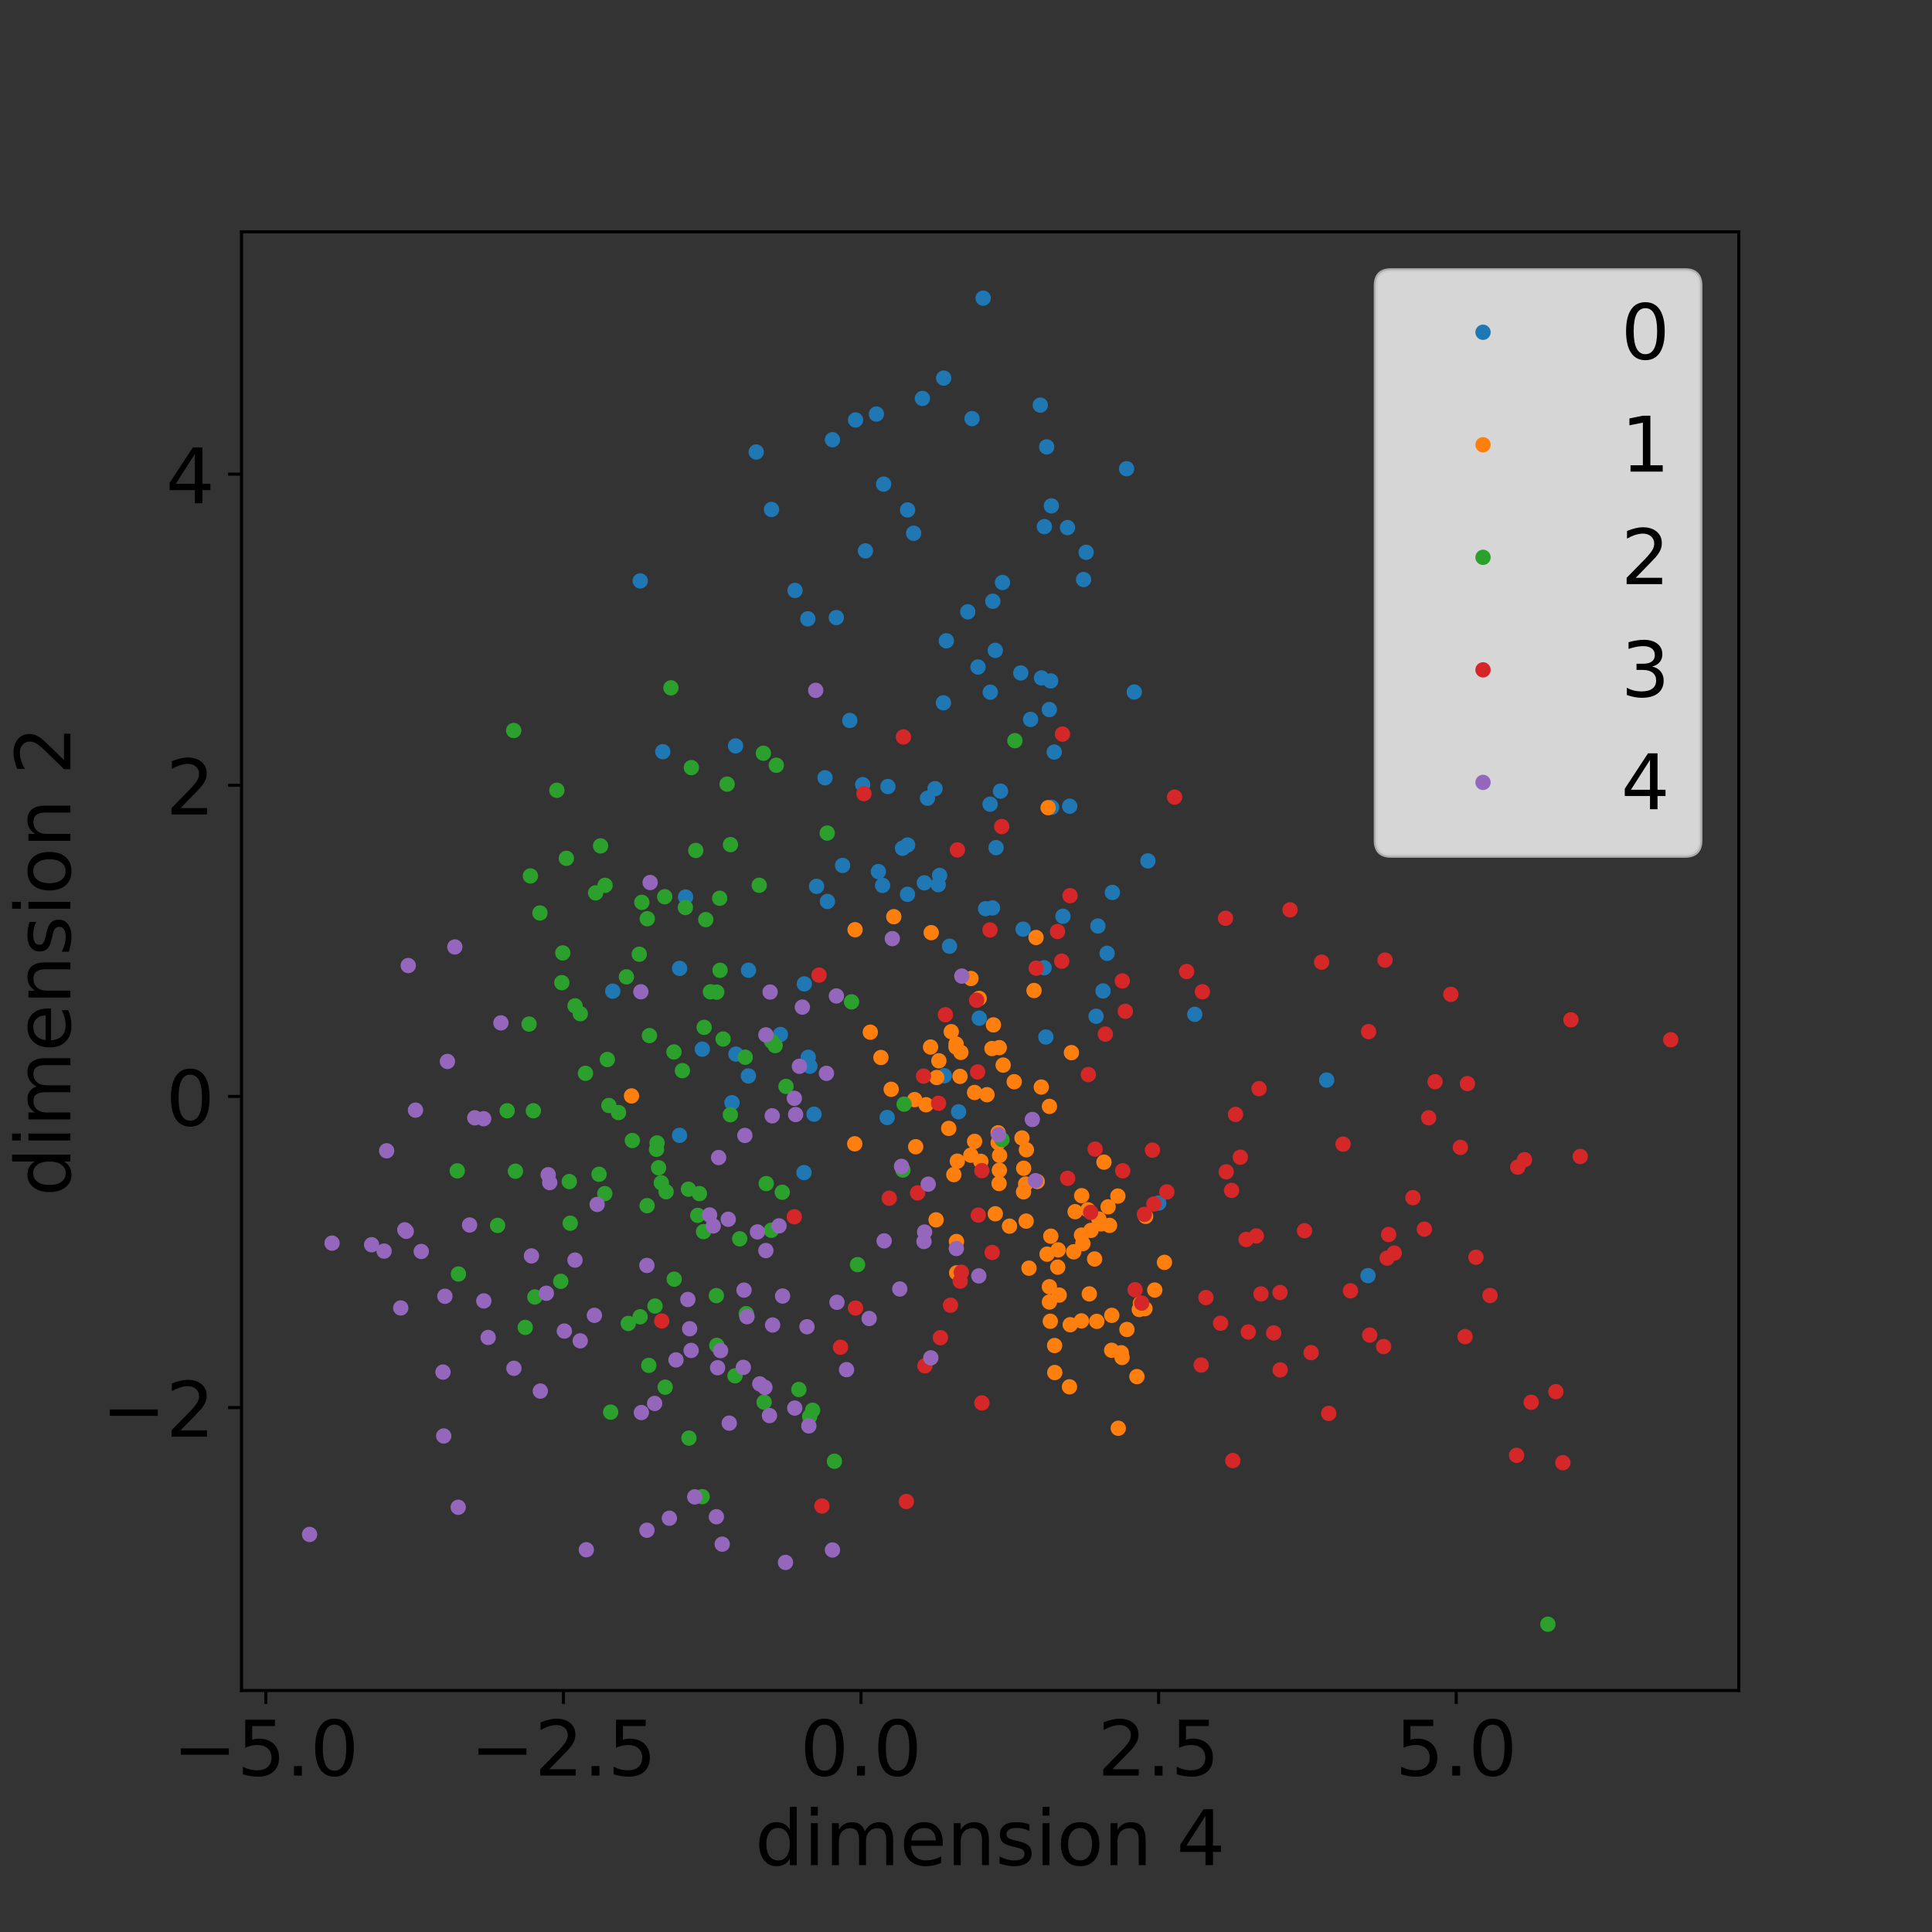 <?xml version="1.0" encoding="utf-8" standalone="no"?>
<!DOCTYPE svg PUBLIC "-//W3C//DTD SVG 1.1//EN"
  "http://www.w3.org/Graphics/SVG/1.1/DTD/svg11.dtd">
<!-- Created with matplotlib (http://matplotlib.org/) -->
<svg height="504pt" version="1.1" viewBox="0 0 504 504" width="504pt" xmlns="http://www.w3.org/2000/svg" xmlns:xlink="http://www.w3.org/1999/xlink">
 <rect x="0" y="0" width="504" height="504" fill="#333333" stroke="none"/>
 <defs>
  <style type="text/css">
*{stroke-linecap:butt;stroke-linejoin:round;}
  </style>
 </defs>
 <g id="figure_1">
  <g id="patch_1">
   <path d="M 0 504 
L 504 504 
L 504 0 
L 0 0 
z
" style="fill:none;"/>
  </g>
  <g id="axes_1">
   <g id="patch_2">
    <path d="M 63 441 
L 453.6 441 
L 453.6 60.48 
L 63 60.48 
z
" style="fill:none;"/>
   </g>
   <g id="matplotlib.axis_1">
    <g id="xtick_1">
     <g id="line2d_1">
      <defs>
       <path d="M 0 0 
L 0 3.5 
" id="m76c7db11c7" style="stroke:#000000;stroke-width:0.8;"/>
      </defs>
      <g>
       <use style="stroke:#000000;stroke-width:0.8;" x="69.348" xlink:href="#m76c7db11c7" y="441"/>
      </g>
     </g>
     <g id="text_1">
      <!-- −5.0 -->
      <defs>
       <path d="M 10.594 35.5 
L 73.188 35.5 
L 73.188 27.203 
L 10.594 27.203 
z
" id="DejaVuSans-2212"/>
       <path d="M 10.797 72.906 
L 49.516 72.906 
L 49.516 64.594 
L 19.828 64.594 
L 19.828 46.734 
Q 21.969 47.469 24.109 47.828 
Q 26.266 48.188 28.422 48.188 
Q 40.625 48.188 47.75 41.5 
Q 54.891 34.812 54.891 23.391 
Q 54.891 11.625 47.562 5.094 
Q 40.234 -1.422 26.906 -1.422 
Q 22.312 -1.422 17.547 -0.641 
Q 12.797 0.141 7.719 1.703 
L 7.719 11.625 
Q 12.109 9.234 16.797 8.062 
Q 21.484 6.891 26.703 6.891 
Q 35.156 6.891 40.078 11.328 
Q 45.016 15.766 45.016 23.391 
Q 45.016 31 40.078 35.438 
Q 35.156 39.891 26.703 39.891 
Q 22.75 39.891 18.812 39.016 
Q 14.891 38.141 10.797 36.281 
z
" id="DejaVuSans-35"/>
       <path d="M 10.688 12.406 
L 21 12.406 
L 21 0 
L 10.688 0 
z
" id="DejaVuSans-2e"/>
       <path d="M 31.781 66.406 
Q 24.172 66.406 20.328 58.906 
Q 16.5 51.422 16.5 36.375 
Q 16.5 21.391 20.328 13.891 
Q 24.172 6.391 31.781 6.391 
Q 39.453 6.391 43.281 13.891 
Q 47.125 21.391 47.125 36.375 
Q 47.125 51.422 43.281 58.906 
Q 39.453 66.406 31.781 66.406 
z
M 31.781 74.219 
Q 44.047 74.219 50.516 64.516 
Q 56.984 54.828 56.984 36.375 
Q 56.984 17.969 50.516 8.266 
Q 44.047 -1.422 31.781 -1.422 
Q 19.531 -1.422 13.062 8.266 
Q 6.594 17.969 6.594 36.375 
Q 6.594 54.828 13.062 64.516 
Q 19.531 74.219 31.781 74.219 
z
" id="DejaVuSans-30"/>
      </defs>
      <g transform="translate(45.065 463.197)scale(0.2 -0.2)">
       <use xlink:href="#DejaVuSans-2212"/>
       <use x="83.789" xlink:href="#DejaVuSans-35"/>
       <use x="147.412" xlink:href="#DejaVuSans-2e"/>
       <use x="179.199" xlink:href="#DejaVuSans-30"/>
      </g>
     </g>
    </g>
    <g id="xtick_2">
     <g id="line2d_2">
      <g>
       <use style="stroke:#000000;stroke-width:0.8;" x="146.982" xlink:href="#m76c7db11c7" y="441"/>
      </g>
     </g>
     <g id="text_2">
      <!-- −2.5 -->
      <defs>
       <path d="M 19.188 8.297 
L 53.609 8.297 
L 53.609 0 
L 7.328 0 
L 7.328 8.297 
Q 12.938 14.109 22.625 23.891 
Q 32.328 33.688 34.812 36.531 
Q 39.547 41.844 41.422 45.531 
Q 43.312 49.219 43.312 52.781 
Q 43.312 58.594 39.234 62.25 
Q 35.156 65.922 28.609 65.922 
Q 23.969 65.922 18.812 64.312 
Q 13.672 62.703 7.812 59.422 
L 7.812 69.391 
Q 13.766 71.781 18.938 73 
Q 24.125 74.219 28.422 74.219 
Q 39.75 74.219 46.484 68.547 
Q 53.219 62.891 53.219 53.422 
Q 53.219 48.922 51.531 44.891 
Q 49.859 40.875 45.406 35.406 
Q 44.188 33.984 37.641 27.219 
Q 31.109 20.453 19.188 8.297 
z
" id="DejaVuSans-32"/>
      </defs>
      <g transform="translate(122.699 463.197)scale(0.2 -0.2)">
       <use xlink:href="#DejaVuSans-2212"/>
       <use x="83.789" xlink:href="#DejaVuSans-32"/>
       <use x="147.412" xlink:href="#DejaVuSans-2e"/>
       <use x="179.199" xlink:href="#DejaVuSans-35"/>
      </g>
     </g>
    </g>
    <g id="xtick_3">
     <g id="line2d_3">
      <g>
       <use style="stroke:#000000;stroke-width:0.8;" x="224.615" xlink:href="#m76c7db11c7" y="441"/>
      </g>
     </g>
     <g id="text_3">
      <!-- 0.0 -->
      <g transform="translate(208.712 463.197)scale(0.2 -0.2)">
       <use xlink:href="#DejaVuSans-30"/>
       <use x="63.623" xlink:href="#DejaVuSans-2e"/>
       <use x="95.41" xlink:href="#DejaVuSans-30"/>
      </g>
     </g>
    </g>
    <g id="xtick_4">
     <g id="line2d_4">
      <g>
       <use style="stroke:#000000;stroke-width:0.8;" x="302.249" xlink:href="#m76c7db11c7" y="441"/>
      </g>
     </g>
     <g id="text_4">
      <!-- 2.5 -->
      <g transform="translate(286.346 463.197)scale(0.2 -0.2)">
       <use xlink:href="#DejaVuSans-32"/>
       <use x="63.623" xlink:href="#DejaVuSans-2e"/>
       <use x="95.41" xlink:href="#DejaVuSans-35"/>
      </g>
     </g>
    </g>
    <g id="xtick_5">
     <g id="line2d_5">
      <g>
       <use style="stroke:#000000;stroke-width:0.8;" x="379.883" xlink:href="#m76c7db11c7" y="441"/>
      </g>
     </g>
     <g id="text_5">
      <!-- 5.0 -->
      <g transform="translate(363.98 463.197)scale(0.2 -0.2)">
       <use xlink:href="#DejaVuSans-35"/>
       <use x="63.623" xlink:href="#DejaVuSans-2e"/>
       <use x="95.41" xlink:href="#DejaVuSans-30"/>
      </g>
     </g>
    </g>
    <g id="text_6">
     <!-- dimension 4 -->
     <defs>
      <path d="M 45.406 46.391 
L 45.406 75.984 
L 54.391 75.984 
L 54.391 0 
L 45.406 0 
L 45.406 8.203 
Q 42.578 3.328 38.25 0.953 
Q 33.938 -1.422 27.875 -1.422 
Q 17.969 -1.422 11.734 6.484 
Q 5.516 14.406 5.516 27.297 
Q 5.516 40.188 11.734 48.094 
Q 17.969 56 27.875 56 
Q 33.938 56 38.25 53.625 
Q 42.578 51.266 45.406 46.391 
z
M 14.797 27.297 
Q 14.797 17.391 18.875 11.75 
Q 22.953 6.109 30.078 6.109 
Q 37.203 6.109 41.297 11.75 
Q 45.406 17.391 45.406 27.297 
Q 45.406 37.203 41.297 42.844 
Q 37.203 48.484 30.078 48.484 
Q 22.953 48.484 18.875 42.844 
Q 14.797 37.203 14.797 27.297 
z
" id="DejaVuSans-64"/>
      <path d="M 9.422 54.688 
L 18.406 54.688 
L 18.406 0 
L 9.422 0 
z
M 9.422 75.984 
L 18.406 75.984 
L 18.406 64.594 
L 9.422 64.594 
z
" id="DejaVuSans-69"/>
      <path d="M 52 44.188 
Q 55.375 50.25 60.062 53.125 
Q 64.75 56 71.094 56 
Q 79.641 56 84.281 50.016 
Q 88.922 44.047 88.922 33.016 
L 88.922 0 
L 79.891 0 
L 79.891 32.719 
Q 79.891 40.578 77.094 44.375 
Q 74.312 48.188 68.609 48.188 
Q 61.625 48.188 57.562 43.547 
Q 53.516 38.922 53.516 30.906 
L 53.516 0 
L 44.484 0 
L 44.484 32.719 
Q 44.484 40.625 41.703 44.406 
Q 38.922 48.188 33.109 48.188 
Q 26.219 48.188 22.156 43.531 
Q 18.109 38.875 18.109 30.906 
L 18.109 0 
L 9.078 0 
L 9.078 54.688 
L 18.109 54.688 
L 18.109 46.188 
Q 21.188 51.219 25.484 53.609 
Q 29.781 56 35.688 56 
Q 41.656 56 45.828 52.969 
Q 50 49.953 52 44.188 
z
" id="DejaVuSans-6d"/>
      <path d="M 56.203 29.594 
L 56.203 25.203 
L 14.891 25.203 
Q 15.484 15.922 20.484 11.062 
Q 25.484 6.203 34.422 6.203 
Q 39.594 6.203 44.453 7.469 
Q 49.312 8.734 54.109 11.281 
L 54.109 2.781 
Q 49.266 0.734 44.188 -0.344 
Q 39.109 -1.422 33.891 -1.422 
Q 20.797 -1.422 13.156 6.188 
Q 5.516 13.812 5.516 26.812 
Q 5.516 40.234 12.766 48.109 
Q 20.016 56 32.328 56 
Q 43.359 56 49.781 48.891 
Q 56.203 41.797 56.203 29.594 
z
M 47.219 32.234 
Q 47.125 39.594 43.094 43.984 
Q 39.062 48.391 32.422 48.391 
Q 24.906 48.391 20.391 44.141 
Q 15.875 39.891 15.188 32.172 
z
" id="DejaVuSans-65"/>
      <path d="M 54.891 33.016 
L 54.891 0 
L 45.906 0 
L 45.906 32.719 
Q 45.906 40.484 42.875 44.328 
Q 39.844 48.188 33.797 48.188 
Q 26.516 48.188 22.312 43.547 
Q 18.109 38.922 18.109 30.906 
L 18.109 0 
L 9.078 0 
L 9.078 54.688 
L 18.109 54.688 
L 18.109 46.188 
Q 21.344 51.125 25.703 53.562 
Q 30.078 56 35.797 56 
Q 45.219 56 50.047 50.172 
Q 54.891 44.344 54.891 33.016 
z
" id="DejaVuSans-6e"/>
      <path d="M 44.281 53.078 
L 44.281 44.578 
Q 40.484 46.531 36.375 47.5 
Q 32.281 48.484 27.875 48.484 
Q 21.188 48.484 17.844 46.438 
Q 14.5 44.391 14.5 40.281 
Q 14.5 37.156 16.891 35.375 
Q 19.281 33.594 26.516 31.984 
L 29.594 31.297 
Q 39.156 29.25 43.188 25.516 
Q 47.219 21.781 47.219 15.094 
Q 47.219 7.469 41.188 3.016 
Q 35.156 -1.422 24.609 -1.422 
Q 20.219 -1.422 15.453 -0.562 
Q 10.688 0.297 5.422 2 
L 5.422 11.281 
Q 10.406 8.688 15.234 7.391 
Q 20.062 6.109 24.812 6.109 
Q 31.156 6.109 34.562 8.281 
Q 37.984 10.453 37.984 14.406 
Q 37.984 18.062 35.516 20.016 
Q 33.062 21.969 24.703 23.781 
L 21.578 24.516 
Q 13.234 26.266 9.516 29.906 
Q 5.812 33.547 5.812 39.891 
Q 5.812 47.609 11.281 51.797 
Q 16.75 56 26.812 56 
Q 31.781 56 36.172 55.266 
Q 40.578 54.547 44.281 53.078 
z
" id="DejaVuSans-73"/>
      <path d="M 30.609 48.391 
Q 23.391 48.391 19.188 42.75 
Q 14.984 37.109 14.984 27.297 
Q 14.984 17.484 19.156 11.844 
Q 23.344 6.203 30.609 6.203 
Q 37.797 6.203 41.984 11.859 
Q 46.188 17.531 46.188 27.297 
Q 46.188 37.016 41.984 42.703 
Q 37.797 48.391 30.609 48.391 
z
M 30.609 56 
Q 42.328 56 49.016 48.375 
Q 55.719 40.766 55.719 27.297 
Q 55.719 13.875 49.016 6.219 
Q 42.328 -1.422 30.609 -1.422 
Q 18.844 -1.422 12.172 6.219 
Q 5.516 13.875 5.516 27.297 
Q 5.516 40.766 12.172 48.375 
Q 18.844 56 30.609 56 
z
" id="DejaVuSans-6f"/>
      <path id="DejaVuSans-20"/>
      <path d="M 37.797 64.312 
L 12.891 25.391 
L 37.797 25.391 
z
M 35.203 72.906 
L 47.609 72.906 
L 47.609 25.391 
L 58.016 25.391 
L 58.016 17.188 
L 47.609 17.188 
L 47.609 0 
L 37.797 0 
L 37.797 17.188 
L 4.891 17.188 
L 4.891 26.703 
z
" id="DejaVuSans-34"/>
     </defs>
     <g transform="translate(196.958 486.553)scale(0.2 -0.2)">
      <use xlink:href="#DejaVuSans-64"/>
      <use x="63.477" xlink:href="#DejaVuSans-69"/>
      <use x="91.26" xlink:href="#DejaVuSans-6d"/>
      <use x="188.672" xlink:href="#DejaVuSans-65"/>
      <use x="250.195" xlink:href="#DejaVuSans-6e"/>
      <use x="313.574" xlink:href="#DejaVuSans-73"/>
      <use x="365.674" xlink:href="#DejaVuSans-69"/>
      <use x="393.457" xlink:href="#DejaVuSans-6f"/>
      <use x="454.639" xlink:href="#DejaVuSans-6e"/>
      <use x="518.018" xlink:href="#DejaVuSans-20"/>
      <use x="549.805" xlink:href="#DejaVuSans-34"/>
     </g>
    </g>
   </g>
   <g id="matplotlib.axis_2">
    <g id="ytick_1">
     <g id="line2d_6">
      <defs>
       <path d="M 0 0 
L -3.5 0 
" id="m9dd4774eb2" style="stroke:#000000;stroke-width:0.8;"/>
      </defs>
      <g>
       <use style="stroke:#000000;stroke-width:0.8;" x="63" xlink:href="#m9dd4774eb2" y="367.193"/>
      </g>
     </g>
     <g id="text_7">
      <!-- −2 -->
      <g transform="translate(26.516 374.791)scale(0.2 -0.2)">
       <use xlink:href="#DejaVuSans-2212"/>
       <use x="83.789" xlink:href="#DejaVuSans-32"/>
      </g>
     </g>
    </g>
    <g id="ytick_2">
     <g id="line2d_7">
      <g>
       <use style="stroke:#000000;stroke-width:0.8;" x="63" xlink:href="#m9dd4774eb2" y="286.025"/>
      </g>
     </g>
     <g id="text_8">
      <!-- 0 -->
      <g transform="translate(43.275 293.624)scale(0.2 -0.2)">
       <use xlink:href="#DejaVuSans-30"/>
      </g>
     </g>
    </g>
    <g id="ytick_3">
     <g id="line2d_8">
      <g>
       <use style="stroke:#000000;stroke-width:0.8;" x="63" xlink:href="#m9dd4774eb2" y="204.857"/>
      </g>
     </g>
     <g id="text_9">
      <!-- 2 -->
      <g transform="translate(43.275 212.456)scale(0.2 -0.2)">
       <use xlink:href="#DejaVuSans-32"/>
      </g>
     </g>
    </g>
    <g id="ytick_4">
     <g id="line2d_9">
      <g>
       <use style="stroke:#000000;stroke-width:0.8;" x="63" xlink:href="#m9dd4774eb2" y="123.69"/>
      </g>
     </g>
     <g id="text_10">
      <!-- 4 -->
      <g transform="translate(43.275 131.288)scale(0.2 -0.2)">
       <use xlink:href="#DejaVuSans-34"/>
      </g>
     </g>
    </g>
    <g id="text_11">
     <!-- dimension 2 -->
     <g transform="translate(18.356 312.082)rotate(-90)scale(0.2 -0.2)">
      <use xlink:href="#DejaVuSans-64"/>
      <use x="63.477" xlink:href="#DejaVuSans-69"/>
      <use x="91.26" xlink:href="#DejaVuSans-6d"/>
      <use x="188.672" xlink:href="#DejaVuSans-65"/>
      <use x="250.195" xlink:href="#DejaVuSans-6e"/>
      <use x="313.574" xlink:href="#DejaVuSans-73"/>
      <use x="365.674" xlink:href="#DejaVuSans-69"/>
      <use x="393.457" xlink:href="#DejaVuSans-6f"/>
      <use x="454.639" xlink:href="#DejaVuSans-6e"/>
      <use x="518.018" xlink:href="#DejaVuSans-20"/>
      <use x="549.805" xlink:href="#DejaVuSans-32"/>
     </g>
    </g>
   </g>
   <g id="line2d_10">
    <defs>
     <path d="M 0 1.5 
C 0.398 1.5 0.779 1.342 1.061 1.061 
C 1.342 0.779 1.5 0.398 1.5 0 
C 1.5 -0.398 1.342 -0.779 1.061 -1.061 
C 0.779 -1.342 0.398 -1.5 0 -1.5 
C -0.398 -1.5 -0.779 -1.342 -1.061 -1.061 
C -1.342 -0.779 -1.5 -0.398 -1.5 0 
C -1.5 0.398 -1.342 0.779 -1.061 1.061 
C -0.779 1.342 -0.398 1.5 0 1.5 
z
" id="mb4ec91cf6e" style="stroke:#1f77b4;"/>
    </defs>
    <g clip-path="url(#p454273d317)">
     <use style="fill:#1f77b4;stroke:#1f77b4;" x="203.58" xlink:href="#mb4ec91cf6e" y="269.868"/>
     <use style="fill:#1f77b4;stroke:#1f77b4;" x="256.479" xlink:href="#mb4ec91cf6e" y="77.776"/>
     <use style="fill:#1f77b4;stroke:#1f77b4;" x="272.833" xlink:href="#mb4ec91cf6e" y="270.524"/>
     <use style="fill:#1f77b4;stroke:#1f77b4;" x="279.048" xlink:href="#mb4ec91cf6e" y="210.317"/>
     <use style="fill:#1f77b4;stroke:#1f77b4;" x="178.839" xlink:href="#mb4ec91cf6e" y="234.001"/>
     <use style="fill:#1f77b4;stroke:#1f77b4;" x="230.51" xlink:href="#mb4ec91cf6e" y="126.286"/>
     <use style="fill:#1f77b4;stroke:#1f77b4;" x="252.463" xlink:href="#mb4ec91cf6e" y="159.599"/>
     <use style="fill:#1f77b4;stroke:#1f77b4;" x="277.3" xlink:href="#mb4ec91cf6e" y="239.023"/>
     <use style="fill:#1f77b4;stroke:#1f77b4;" x="211.262" xlink:href="#mb4ec91cf6e" y="278.141"/>
     <use style="fill:#1f77b4;stroke:#1f77b4;" x="159.844" xlink:href="#mb4ec91cf6e" y="258.563"/>
     <use style="fill:#1f77b4;stroke:#1f77b4;" x="191.982" xlink:href="#mb4ec91cf6e" y="274.983"/>
     <use style="fill:#1f77b4;stroke:#1f77b4;" x="241.131" xlink:href="#mb4ec91cf6e" y="230.298"/>
     <use style="fill:#1f77b4;stroke:#1f77b4;" x="260.99" xlink:href="#mb4ec91cf6e" y="206.382"/>
     <use style="fill:#1f77b4;stroke:#1f77b4;" x="210.736" xlink:href="#mb4ec91cf6e" y="161.431"/>
     <use style="fill:#1f77b4;stroke:#1f77b4;" x="259.642" xlink:href="#mb4ec91cf6e" y="169.669"/>
     <use style="fill:#1f77b4;stroke:#1f77b4;" x="215.848" xlink:href="#mb4ec91cf6e" y="235.167"/>
     <use style="fill:#1f77b4;stroke:#1f77b4;" x="255.133" xlink:href="#mb4ec91cf6e" y="173.997"/>
     <use style="fill:#1f77b4;stroke:#1f77b4;" x="288.811" xlink:href="#mb4ec91cf6e" y="248.692"/>
     <use style="fill:#1f77b4;stroke:#1f77b4;" x="247.699" xlink:href="#mb4ec91cf6e" y="246.839"/>
     <use style="fill:#1f77b4;stroke:#1f77b4;" x="258.918" xlink:href="#mb4ec91cf6e" y="236.856"/>
     <use style="fill:#1f77b4;stroke:#1f77b4;" x="212.351" xlink:href="#mb4ec91cf6e" y="290.657"/>
     <use style="fill:#1f77b4;stroke:#1f77b4;" x="195.26" xlink:href="#mb4ec91cf6e" y="253.095"/>
     <use style="fill:#1f77b4;stroke:#1f77b4;" x="285.927" xlink:href="#mb4ec91cf6e" y="265.107"/>
     <use style="fill:#1f77b4;stroke:#1f77b4;" x="293.893" xlink:href="#mb4ec91cf6e" y="122.283"/>
     <use style="fill:#1f77b4;stroke:#1f77b4;" x="219.805" xlink:href="#mb4ec91cf6e" y="225.764"/>
     <use style="fill:#1f77b4;stroke:#1f77b4;" x="271.385" xlink:href="#mb4ec91cf6e" y="105.677"/>
     <use style="fill:#1f77b4;stroke:#1f77b4;" x="250.062" xlink:href="#mb4ec91cf6e" y="290.028"/>
     <use style="fill:#1f77b4;stroke:#1f77b4;" x="172.905" xlink:href="#mb4ec91cf6e" y="196.09"/>
     <use style="fill:#1f77b4;stroke:#1f77b4;" x="356.87" xlink:href="#mb4ec91cf6e" y="332.769"/>
     <use style="fill:#1f77b4;stroke:#1f77b4;" x="245.121" xlink:href="#mb4ec91cf6e" y="228.373"/>
     <use style="fill:#1f77b4;stroke:#1f77b4;" x="167.015" xlink:href="#mb4ec91cf6e" y="151.539"/>
     <use style="fill:#1f77b4;stroke:#1f77b4;" x="295.895" xlink:href="#mb4ec91cf6e" y="180.522"/>
     <use style="fill:#1f77b4;stroke:#1f77b4;" x="241.941" xlink:href="#mb4ec91cf6e" y="208.231"/>
     <use style="fill:#1f77b4;stroke:#1f77b4;" x="236.735" xlink:href="#mb4ec91cf6e" y="233.299"/>
     <use style="fill:#1f77b4;stroke:#1f77b4;" x="274.089" xlink:href="#mb4ec91cf6e" y="177.634"/>
     <use style="fill:#1f77b4;stroke:#1f77b4;" x="235.441" xlink:href="#mb4ec91cf6e" y="221.282"/>
     <use style="fill:#1f77b4;stroke:#1f77b4;" x="253.575" xlink:href="#mb4ec91cf6e" y="109.203"/>
     <use style="fill:#1f77b4;stroke:#1f77b4;" x="209.742" xlink:href="#mb4ec91cf6e" y="305.889"/>
     <use style="fill:#1f77b4;stroke:#1f77b4;" x="275.017" xlink:href="#mb4ec91cf6e" y="196.185"/>
     <use style="fill:#1f77b4;stroke:#1f77b4;" x="197.276" xlink:href="#mb4ec91cf6e" y="117.912"/>
     <use style="fill:#1f77b4;stroke:#1f77b4;" x="236.756" xlink:href="#mb4ec91cf6e" y="133.025"/>
     <use style="fill:#1f77b4;stroke:#1f77b4;" x="274.338" xlink:href="#mb4ec91cf6e" y="210.608"/>
     <use style="fill:#1f77b4;stroke:#1f77b4;" x="268.85" xlink:href="#mb4ec91cf6e" y="187.67"/>
     <use style="fill:#1f77b4;stroke:#1f77b4;" x="229.143" xlink:href="#mb4ec91cf6e" y="227.373"/>
     <use style="fill:#1f77b4;stroke:#1f77b4;" x="209.82" xlink:href="#mb4ec91cf6e" y="256.672"/>
     <use style="fill:#1f77b4;stroke:#1f77b4;" x="225.049" xlink:href="#mb4ec91cf6e" y="204.694"/>
     <use style="fill:#1f77b4;stroke:#1f77b4;" x="278.477" xlink:href="#mb4ec91cf6e" y="137.63"/>
     <use style="fill:#1f77b4;stroke:#1f77b4;" x="177.292" xlink:href="#mb4ec91cf6e" y="252.623"/>
     <use style="fill:#1f77b4;stroke:#1f77b4;" x="311.678" xlink:href="#mb4ec91cf6e" y="264.608"/>
     <use style="fill:#1f77b4;stroke:#1f77b4;" x="286.405" xlink:href="#mb4ec91cf6e" y="241.562"/>
     <use style="fill:#1f77b4;stroke:#1f77b4;" x="190.955" xlink:href="#mb4ec91cf6e" y="287.662"/>
     <use style="fill:#1f77b4;stroke:#1f77b4;" x="183.216" xlink:href="#mb4ec91cf6e" y="273.69"/>
     <use style="fill:#1f77b4;stroke:#1f77b4;" x="246.116" xlink:href="#mb4ec91cf6e" y="183.34"/>
     <use style="fill:#1f77b4;stroke:#1f77b4;" x="217.164" xlink:href="#mb4ec91cf6e" y="114.71"/>
     <use style="fill:#1f77b4;stroke:#1f77b4;" x="221.683" xlink:href="#mb4ec91cf6e" y="187.95"/>
     <use style="fill:#1f77b4;stroke:#1f77b4;" x="274.265" xlink:href="#mb4ec91cf6e" y="131.965"/>
     <use style="fill:#1f77b4;stroke:#1f77b4;" x="273.74" xlink:href="#mb4ec91cf6e" y="185.102"/>
     <use style="fill:#1f77b4;stroke:#1f77b4;" x="244.754" xlink:href="#mb4ec91cf6e" y="230.779"/>
     <use style="fill:#1f77b4;stroke:#1f77b4;" x="228.629" xlink:href="#mb4ec91cf6e" y="108.015"/>
     <use style="fill:#1f77b4;stroke:#1f77b4;" x="258.335" xlink:href="#mb4ec91cf6e" y="180.572"/>
     <use style="fill:#1f77b4;stroke:#1f77b4;" x="283.344" xlink:href="#mb4ec91cf6e" y="144.079"/>
     <use style="fill:#1f77b4;stroke:#1f77b4;" x="236.763" xlink:href="#mb4ec91cf6e" y="220.432"/>
     <use style="fill:#1f77b4;stroke:#1f77b4;" x="243.922" xlink:href="#mb4ec91cf6e" y="205.744"/>
     <use style="fill:#1f77b4;stroke:#1f77b4;" x="258.993" xlink:href="#mb4ec91cf6e" y="156.847"/>
     <use style="fill:#1f77b4;stroke:#1f77b4;" x="213.022" xlink:href="#mb4ec91cf6e" y="231.222"/>
     <use style="fill:#1f77b4;stroke:#1f77b4;" x="191.885" xlink:href="#mb4ec91cf6e" y="194.584"/>
     <use style="fill:#1f77b4;stroke:#1f77b4;" x="271.687" xlink:href="#mb4ec91cf6e" y="176.848"/>
     <use style="fill:#1f77b4;stroke:#1f77b4;" x="246.172" xlink:href="#mb4ec91cf6e" y="98.628"/>
     <use style="fill:#1f77b4;stroke:#1f77b4;" x="238.339" xlink:href="#mb4ec91cf6e" y="139.107"/>
     <use style="fill:#1f77b4;stroke:#1f77b4;" x="302.276" xlink:href="#mb4ec91cf6e" y="313.842"/>
     <use style="fill:#1f77b4;stroke:#1f77b4;" x="201.255" xlink:href="#mb4ec91cf6e" y="132.908"/>
     <use style="fill:#1f77b4;stroke:#1f77b4;" x="259.845" xlink:href="#mb4ec91cf6e" y="221.123"/>
     <use style="fill:#1f77b4;stroke:#1f77b4;" x="231.628" xlink:href="#mb4ec91cf6e" y="205.185"/>
     <use style="fill:#1f77b4;stroke:#1f77b4;" x="255.462" xlink:href="#mb4ec91cf6e" y="265.609"/>
     <use style="fill:#1f77b4;stroke:#1f77b4;" x="261.518" xlink:href="#mb4ec91cf6e" y="151.954"/>
     <use style="fill:#1f77b4;stroke:#1f77b4;" x="266.892" xlink:href="#mb4ec91cf6e" y="242.386"/>
     <use style="fill:#1f77b4;stroke:#1f77b4;" x="230.237" xlink:href="#mb4ec91cf6e" y="230.98"/>
     <use style="fill:#1f77b4;stroke:#1f77b4;" x="282.671" xlink:href="#mb4ec91cf6e" y="151.186"/>
     <use style="fill:#1f77b4;stroke:#1f77b4;" x="225.774" xlink:href="#mb4ec91cf6e" y="143.707"/>
     <use style="fill:#1f77b4;stroke:#1f77b4;" x="290.19" xlink:href="#mb4ec91cf6e" y="232.809"/>
     <use style="fill:#1f77b4;stroke:#1f77b4;" x="218.168" xlink:href="#mb4ec91cf6e" y="161.11"/>
     <use style="fill:#1f77b4;stroke:#1f77b4;" x="246.865" xlink:href="#mb4ec91cf6e" y="167.163"/>
     <use style="fill:#1f77b4;stroke:#1f77b4;" x="207.398" xlink:href="#mb4ec91cf6e" y="154.027"/>
     <use style="fill:#1f77b4;stroke:#1f77b4;" x="287.752" xlink:href="#mb4ec91cf6e" y="258.505"/>
     <use style="fill:#1f77b4;stroke:#1f77b4;" x="215.225" xlink:href="#mb4ec91cf6e" y="202.896"/>
     <use style="fill:#1f77b4;stroke:#1f77b4;" x="346.091" xlink:href="#mb4ec91cf6e" y="281.75"/>
     <use style="fill:#1f77b4;stroke:#1f77b4;" x="223.192" xlink:href="#mb4ec91cf6e" y="109.552"/>
     <use style="fill:#1f77b4;stroke:#1f77b4;" x="231.428" xlink:href="#mb4ec91cf6e" y="291.513"/>
     <use style="fill:#1f77b4;stroke:#1f77b4;" x="246.342" xlink:href="#mb4ec91cf6e" y="280.626"/>
     <use style="fill:#1f77b4;stroke:#1f77b4;" x="240.619" xlink:href="#mb4ec91cf6e" y="103.941"/>
     <use style="fill:#1f77b4;stroke:#1f77b4;" x="272.375" xlink:href="#mb4ec91cf6e" y="252.467"/>
     <use style="fill:#1f77b4;stroke:#1f77b4;" x="195.236" xlink:href="#mb4ec91cf6e" y="280.674"/>
     <use style="fill:#1f77b4;stroke:#1f77b4;" x="272.445" xlink:href="#mb4ec91cf6e" y="137.375"/>
     <use style="fill:#1f77b4;stroke:#1f77b4;" x="258.288" xlink:href="#mb4ec91cf6e" y="209.786"/>
     <use style="fill:#1f77b4;stroke:#1f77b4;" x="273.047" xlink:href="#mb4ec91cf6e" y="116.577"/>
     <use style="fill:#1f77b4;stroke:#1f77b4;" x="299.451" xlink:href="#mb4ec91cf6e" y="224.576"/>
     <use style="fill:#1f77b4;stroke:#1f77b4;" x="257.11" xlink:href="#mb4ec91cf6e" y="237.046"/>
     <use style="fill:#1f77b4;stroke:#1f77b4;" x="177.27" xlink:href="#mb4ec91cf6e" y="296.177"/>
     <use style="fill:#1f77b4;stroke:#1f77b4;" x="210.846" xlink:href="#mb4ec91cf6e" y="275.802"/>
     <use style="fill:#1f77b4;stroke:#1f77b4;" x="266.29" xlink:href="#mb4ec91cf6e" y="175.55"/>
    </g>
   </g>
   <g id="line2d_11">
    <defs>
     <path d="M 0 1.5 
C 0.398 1.5 0.779 1.342 1.061 1.061 
C 1.342 0.779 1.5 0.398 1.5 0 
C 1.5 -0.398 1.342 -0.779 1.061 -1.061 
C 0.779 -1.342 0.398 -1.5 0 -1.5 
C -0.398 -1.5 -0.779 -1.342 -1.061 -1.061 
C -1.342 -0.779 -1.5 -0.398 -1.5 0 
C -1.5 0.398 -1.342 0.779 -1.061 1.061 
C -0.779 1.342 -0.398 1.5 0 1.5 
z
" id="m7829a37397" style="stroke:#ff7f0e;"/>
    </defs>
    <g clip-path="url(#p454273d317)">
     <use style="fill:#ff7f0e;stroke:#ff7f0e;" x="238.608" xlink:href="#m7829a37397" y="286.858"/>
     <use style="fill:#ff7f0e;stroke:#ff7f0e;" x="241.576" xlink:href="#m7829a37397" y="288.193"/>
     <use style="fill:#ff7f0e;stroke:#ff7f0e;" x="273.774" xlink:href="#m7829a37397" y="288.63"/>
     <use style="fill:#ff7f0e;stroke:#ff7f0e;" x="268.429" xlink:href="#m7829a37397" y="330.822"/>
     <use style="fill:#ff7f0e;stroke:#ff7f0e;" x="286.653" xlink:href="#m7829a37397" y="318.007"/>
     <use style="fill:#ff7f0e;stroke:#ff7f0e;" x="164.742" xlink:href="#m7829a37397" y="285.893"/>
     <use style="fill:#ff7f0e;stroke:#ff7f0e;" x="289.445" xlink:href="#m7829a37397" y="319.665"/>
     <use style="fill:#ff7f0e;stroke:#ff7f0e;" x="275.115" xlink:href="#m7829a37397" y="351.007"/>
     <use style="fill:#ff7f0e;stroke:#ff7f0e;" x="291.617" xlink:href="#m7829a37397" y="312.021"/>
     <use style="fill:#ff7f0e;stroke:#ff7f0e;" x="223.062" xlink:href="#m7829a37397" y="242.527"/>
     <use style="fill:#ff7f0e;stroke:#ff7f0e;" x="270.579" xlink:href="#m7829a37397" y="308.211"/>
     <use style="fill:#ff7f0e;stroke:#ff7f0e;" x="250.435" xlink:href="#m7829a37397" y="280.793"/>
     <use style="fill:#ff7f0e;stroke:#ff7f0e;" x="255.861" xlink:href="#m7829a37397" y="302.959"/>
     <use style="fill:#ff7f0e;stroke:#ff7f0e;" x="273.992" xlink:href="#m7829a37397" y="344.68"/>
     <use style="fill:#ff7f0e;stroke:#ff7f0e;" x="242.923" xlink:href="#m7829a37397" y="243.299"/>
     <use style="fill:#ff7f0e;stroke:#ff7f0e;" x="286.114" xlink:href="#m7829a37397" y="344.706"/>
     <use style="fill:#ff7f0e;stroke:#ff7f0e;" x="298.68" xlink:href="#m7829a37397" y="341.371"/>
     <use style="fill:#ff7f0e;stroke:#ff7f0e;" x="297.202" xlink:href="#m7829a37397" y="341.615"/>
     <use style="fill:#ff7f0e;stroke:#ff7f0e;" x="276.037" xlink:href="#m7829a37397" y="326.052"/>
     <use style="fill:#ff7f0e;stroke:#ff7f0e;" x="290.001" xlink:href="#m7829a37397" y="352.247"/>
     <use style="fill:#ff7f0e;stroke:#ff7f0e;" x="238.874" xlink:href="#m7829a37397" y="299.148"/>
     <use style="fill:#ff7f0e;stroke:#ff7f0e;" x="273.425" xlink:href="#m7829a37397" y="210.7"/>
     <use style="fill:#ff7f0e;stroke:#ff7f0e;" x="249.404" xlink:href="#m7829a37397" y="272.344"/>
     <use style="fill:#ff7f0e;stroke:#ff7f0e;" x="222.975" xlink:href="#m7829a37397" y="298.384"/>
     <use style="fill:#ff7f0e;stroke:#ff7f0e;" x="293.978" xlink:href="#m7829a37397" y="346.818"/>
     <use style="fill:#ff7f0e;stroke:#ff7f0e;" x="301.243" xlink:href="#m7829a37397" y="336.527"/>
     <use style="fill:#ff7f0e;stroke:#ff7f0e;" x="270.272" xlink:href="#m7829a37397" y="244.561"/>
     <use style="fill:#ff7f0e;stroke:#ff7f0e;" x="266.603" xlink:href="#m7829a37397" y="296.866"/>
     <use style="fill:#ff7f0e;stroke:#ff7f0e;" x="284.601" xlink:href="#m7829a37397" y="320.974"/>
     <use style="fill:#ff7f0e;stroke:#ff7f0e;" x="271.637" xlink:href="#m7829a37397" y="283.581"/>
     <use style="fill:#ff7f0e;stroke:#ff7f0e;" x="261.695" xlink:href="#m7829a37397" y="277.846"/>
     <use style="fill:#ff7f0e;stroke:#ff7f0e;" x="259.153" xlink:href="#m7829a37397" y="267.359"/>
     <use style="fill:#ff7f0e;stroke:#ff7f0e;" x="258.777" xlink:href="#m7829a37397" y="273.534"/>
     <use style="fill:#ff7f0e;stroke:#ff7f0e;" x="287.196" xlink:href="#m7829a37397" y="319.275"/>
     <use style="fill:#ff7f0e;stroke:#ff7f0e;" x="282.108" xlink:href="#m7829a37397" y="344.578"/>
     <use style="fill:#ff7f0e;stroke:#ff7f0e;" x="267.69" xlink:href="#m7829a37397" y="318.547"/>
     <use style="fill:#ff7f0e;stroke:#ff7f0e;" x="282.13" xlink:href="#m7829a37397" y="322.194"/>
     <use style="fill:#ff7f0e;stroke:#ff7f0e;" x="260.704" xlink:href="#m7829a37397" y="305.282"/>
     <use style="fill:#ff7f0e;stroke:#ff7f0e;" x="249.512" xlink:href="#m7829a37397" y="323.87"/>
     <use style="fill:#ff7f0e;stroke:#ff7f0e;" x="254.234" xlink:href="#m7829a37397" y="284.998"/>
     <use style="fill:#ff7f0e;stroke:#ff7f0e;" x="244.359" xlink:href="#m7829a37397" y="281.094"/>
     <use style="fill:#ff7f0e;stroke:#ff7f0e;" x="254.242" xlink:href="#m7829a37397" y="297.751"/>
     <use style="fill:#ff7f0e;stroke:#ff7f0e;" x="249.401" xlink:href="#m7829a37397" y="273.144"/>
     <use style="fill:#ff7f0e;stroke:#ff7f0e;" x="280.099" xlink:href="#m7829a37397" y="326.563"/>
     <use style="fill:#ff7f0e;stroke:#ff7f0e;" x="292.504" xlink:href="#m7829a37397" y="352.9"/>
     <use style="fill:#ff7f0e;stroke:#ff7f0e;" x="303.768" xlink:href="#m7829a37397" y="329.308"/>
     <use style="fill:#ff7f0e;stroke:#ff7f0e;" x="260.399" xlink:href="#m7829a37397" y="298.089"/>
     <use style="fill:#ff7f0e;stroke:#ff7f0e;" x="242.754" xlink:href="#m7829a37397" y="273.137"/>
     <use style="fill:#ff7f0e;stroke:#ff7f0e;" x="273.754" xlink:href="#m7829a37397" y="335.669"/>
     <use style="fill:#ff7f0e;stroke:#ff7f0e;" x="249.735" xlink:href="#m7829a37397" y="302.913"/>
     <use style="fill:#ff7f0e;stroke:#ff7f0e;" x="267.754" xlink:href="#m7829a37397" y="299.939"/>
     <use style="fill:#ff7f0e;stroke:#ff7f0e;" x="280.47" xlink:href="#m7829a37397" y="316.096"/>
     <use style="fill:#ff7f0e;stroke:#ff7f0e;" x="227.037" xlink:href="#m7829a37397" y="269.271"/>
     <use style="fill:#ff7f0e;stroke:#ff7f0e;" x="273.764" xlink:href="#m7829a37397" y="339.655"/>
     <use style="fill:#ff7f0e;stroke:#ff7f0e;" x="267.043" xlink:href="#m7829a37397" y="304.761"/>
     <use style="fill:#ff7f0e;stroke:#ff7f0e;" x="275.154" xlink:href="#m7829a37397" y="358.054"/>
     <use style="fill:#ff7f0e;stroke:#ff7f0e;" x="253.296" xlink:href="#m7829a37397" y="255.258"/>
     <use style="fill:#ff7f0e;stroke:#ff7f0e;" x="298.86" xlink:href="#m7829a37397" y="317.313"/>
     <use style="fill:#ff7f0e;stroke:#ff7f0e;" x="233.167" xlink:href="#m7829a37397" y="239.137"/>
     <use style="fill:#ff7f0e;stroke:#ff7f0e;" x="232.485" xlink:href="#m7829a37397" y="284.169"/>
     <use style="fill:#ff7f0e;stroke:#ff7f0e;" x="275.932" xlink:href="#m7829a37397" y="330.558"/>
     <use style="fill:#ff7f0e;stroke:#ff7f0e;" x="284.167" xlink:href="#m7829a37397" y="337.535"/>
     <use style="fill:#ff7f0e;stroke:#ff7f0e;" x="263.351" xlink:href="#m7829a37397" y="319.87"/>
     <use style="fill:#ff7f0e;stroke:#ff7f0e;" x="285.55" xlink:href="#m7829a37397" y="328.431"/>
     <use style="fill:#ff7f0e;stroke:#ff7f0e;" x="249.562" xlink:href="#m7829a37397" y="332.044"/>
     <use style="fill:#ff7f0e;stroke:#ff7f0e;" x="257.467" xlink:href="#m7829a37397" y="285.576"/>
     <use style="fill:#ff7f0e;stroke:#ff7f0e;" x="283.801" xlink:href="#m7829a37397" y="315.595"/>
     <use style="fill:#ff7f0e;stroke:#ff7f0e;" x="269.746" xlink:href="#m7829a37397" y="258.396"/>
     <use style="fill:#ff7f0e;stroke:#ff7f0e;" x="292.71" xlink:href="#m7829a37397" y="354.127"/>
     <use style="fill:#ff7f0e;stroke:#ff7f0e;" x="279.502" xlink:href="#m7829a37397" y="274.603"/>
     <use style="fill:#ff7f0e;stroke:#ff7f0e;" x="287.996" xlink:href="#m7829a37397" y="303.166"/>
     <use style="fill:#ff7f0e;stroke:#ff7f0e;" x="260.679" xlink:href="#m7829a37397" y="273.29"/>
     <use style="fill:#ff7f0e;stroke:#ff7f0e;" x="267.014" xlink:href="#m7829a37397" y="310.914"/>
     <use style="fill:#ff7f0e;stroke:#ff7f0e;" x="260.63" xlink:href="#m7829a37397" y="308.743"/>
     <use style="fill:#ff7f0e;stroke:#ff7f0e;" x="255.429" xlink:href="#m7829a37397" y="260.45"/>
     <use style="fill:#ff7f0e;stroke:#ff7f0e;" x="253.258" xlink:href="#m7829a37397" y="301.359"/>
     <use style="fill:#ff7f0e;stroke:#ff7f0e;" x="296.585" xlink:href="#m7829a37397" y="359.112"/>
     <use style="fill:#ff7f0e;stroke:#ff7f0e;" x="289.076" xlink:href="#m7829a37397" y="314.825"/>
     <use style="fill:#ff7f0e;stroke:#ff7f0e;" x="260.383" xlink:href="#m7829a37397" y="295.505"/>
     <use style="fill:#ff7f0e;stroke:#ff7f0e;" x="250.657" xlink:href="#m7829a37397" y="274.531"/>
     <use style="fill:#ff7f0e;stroke:#ff7f0e;" x="259.646" xlink:href="#m7829a37397" y="316.636"/>
     <use style="fill:#ff7f0e;stroke:#ff7f0e;" x="267.557" xlink:href="#m7829a37397" y="308.881"/>
     <use style="fill:#ff7f0e;stroke:#ff7f0e;" x="282.177" xlink:href="#m7829a37397" y="311.915"/>
     <use style="fill:#ff7f0e;stroke:#ff7f0e;" x="278.992" xlink:href="#m7829a37397" y="361.78"/>
     <use style="fill:#ff7f0e;stroke:#ff7f0e;" x="279.186" xlink:href="#m7829a37397" y="345.577"/>
     <use style="fill:#ff7f0e;stroke:#ff7f0e;" x="273.145" xlink:href="#m7829a37397" y="327.172"/>
     <use style="fill:#ff7f0e;stroke:#ff7f0e;" x="291.722" xlink:href="#m7829a37397" y="372.591"/>
     <use style="fill:#ff7f0e;stroke:#ff7f0e;" x="260.765" xlink:href="#m7829a37397" y="301.416"/>
     <use style="fill:#ff7f0e;stroke:#ff7f0e;" x="229.806" xlink:href="#m7829a37397" y="275.866"/>
     <use style="fill:#ff7f0e;stroke:#ff7f0e;" x="264.577" xlink:href="#m7829a37397" y="282.19"/>
     <use style="fill:#ff7f0e;stroke:#ff7f0e;" x="290.033" xlink:href="#m7829a37397" y="343.135"/>
     <use style="fill:#ff7f0e;stroke:#ff7f0e;" x="244.918" xlink:href="#m7829a37397" y="276.729"/>
     <use style="fill:#ff7f0e;stroke:#ff7f0e;" x="274.121" xlink:href="#m7829a37397" y="322.485"/>
     <use style="fill:#ff7f0e;stroke:#ff7f0e;" x="244.189" xlink:href="#m7829a37397" y="318.223"/>
     <use style="fill:#ff7f0e;stroke:#ff7f0e;" x="297.483" xlink:href="#m7829a37397" y="340.013"/>
     <use style="fill:#ff7f0e;stroke:#ff7f0e;" x="248.819" xlink:href="#m7829a37397" y="306.421"/>
     <use style="fill:#ff7f0e;stroke:#ff7f0e;" x="248.154" xlink:href="#m7829a37397" y="269.134"/>
     <use style="fill:#ff7f0e;stroke:#ff7f0e;" x="276.311" xlink:href="#m7829a37397" y="337.849"/>
     <use style="fill:#ff7f0e;stroke:#ff7f0e;" x="247.493" xlink:href="#m7829a37397" y="294.367"/>
     <use style="fill:#ff7f0e;stroke:#ff7f0e;" x="282.481" xlink:href="#m7829a37397" y="324.41"/>
    </g>
   </g>
   <g id="line2d_12">
    <defs>
     <path d="M 0 1.5 
C 0.398 1.5 0.779 1.342 1.061 1.061 
C 1.342 0.779 1.5 0.398 1.5 0 
C 1.5 -0.398 1.342 -0.779 1.061 -1.061 
C 0.779 -1.342 0.398 -1.5 0 -1.5 
C -0.398 -1.5 -0.779 -1.342 -1.061 -1.061 
C -1.342 -0.779 -1.5 -0.398 -1.5 0 
C -1.5 0.398 -1.342 0.779 -1.061 1.061 
C -0.779 1.342 -0.398 1.5 0 1.5 
z
" id="m4764bb8b36" style="stroke:#2ca02c;"/>
    </defs>
    <g clip-path="url(#p454273d317)">
     <use style="fill:#2ca02c;stroke:#2ca02c;" x="202.216" xlink:href="#m4764bb8b36" y="272.76"/>
     <use style="fill:#2ca02c;stroke:#2ca02c;" x="186.992" xlink:href="#m4764bb8b36" y="350.97"/>
     <use style="fill:#2ca02c;stroke:#2ca02c;" x="157.773" xlink:href="#m4764bb8b36" y="311.374"/>
     <use style="fill:#2ca02c;stroke:#2ca02c;" x="140.857" xlink:href="#m4764bb8b36" y="238.168"/>
     <use style="fill:#2ca02c;stroke:#2ca02c;" x="168.857" xlink:href="#m4764bb8b36" y="239.671"/>
     <use style="fill:#2ca02c;stroke:#2ca02c;" x="172.523" xlink:href="#m4764bb8b36" y="308.557"/>
     <use style="fill:#2ca02c;stroke:#2ca02c;" x="151.383" xlink:href="#m4764bb8b36" y="264.452"/>
     <use style="fill:#2ca02c;stroke:#2ca02c;" x="194.677" xlink:href="#m4764bb8b36" y="342.689"/>
     <use style="fill:#2ca02c;stroke:#2ca02c;" x="198.06" xlink:href="#m4764bb8b36" y="230.938"/>
     <use style="fill:#2ca02c;stroke:#2ca02c;" x="139.134" xlink:href="#m4764bb8b36" y="289.767"/>
     <use style="fill:#2ca02c;stroke:#2ca02c;" x="137.022" xlink:href="#m4764bb8b36" y="346.277"/>
     <use style="fill:#2ca02c;stroke:#2ca02c;" x="188.642" xlink:href="#m4764bb8b36" y="271.051"/>
     <use style="fill:#2ca02c;stroke:#2ca02c;" x="199.888" xlink:href="#m4764bb8b36" y="308.76"/>
     <use style="fill:#2ca02c;stroke:#2ca02c;" x="179.59" xlink:href="#m4764bb8b36" y="310.22"/>
     <use style="fill:#2ca02c;stroke:#2ca02c;" x="145.265" xlink:href="#m4764bb8b36" y="206.157"/>
     <use style="fill:#2ca02c;stroke:#2ca02c;" x="264.75" xlink:href="#m4764bb8b36" y="193.22"/>
     <use style="fill:#2ca02c;stroke:#2ca02c;" x="138.014" xlink:href="#m4764bb8b36" y="267.147"/>
     <use style="fill:#2ca02c;stroke:#2ca02c;" x="215.798" xlink:href="#m4764bb8b36" y="217.327"/>
     <use style="fill:#2ca02c;stroke:#2ca02c;" x="183.534" xlink:href="#m4764bb8b36" y="321.296"/>
     <use style="fill:#2ca02c;stroke:#2ca02c;" x="171.269" xlink:href="#m4764bb8b36" y="299.823"/>
     <use style="fill:#2ca02c;stroke:#2ca02c;" x="159.306" xlink:href="#m4764bb8b36" y="368.375"/>
     <use style="fill:#2ca02c;stroke:#2ca02c;" x="223.709" xlink:href="#m4764bb8b36" y="329.9"/>
     <use style="fill:#2ca02c;stroke:#2ca02c;" x="190.556" xlink:href="#m4764bb8b36" y="220.335"/>
     <use style="fill:#2ca02c;stroke:#2ca02c;" x="167.432" xlink:href="#m4764bb8b36" y="235.395"/>
     <use style="fill:#2ca02c;stroke:#2ca02c;" x="208.407" xlink:href="#m4764bb8b36" y="362.481"/>
     <use style="fill:#2ca02c;stroke:#2ca02c;" x="171.804" xlink:href="#m4764bb8b36" y="304.633"/>
     <use style="fill:#2ca02c;stroke:#2ca02c;" x="161.352" xlink:href="#m4764bb8b36" y="290.234"/>
     <use style="fill:#2ca02c;stroke:#2ca02c;" x="192.975" xlink:href="#m4764bb8b36" y="323.168"/>
     <use style="fill:#2ca02c;stroke:#2ca02c;" x="150.014" xlink:href="#m4764bb8b36" y="262.393"/>
     <use style="fill:#2ca02c;stroke:#2ca02c;" x="171.407" xlink:href="#m4764bb8b36" y="298.162"/>
     <use style="fill:#2ca02c;stroke:#2ca02c;" x="175.025" xlink:href="#m4764bb8b36" y="179.437"/>
     <use style="fill:#2ca02c;stroke:#2ca02c;" x="158.835" xlink:href="#m4764bb8b36" y="288.387"/>
     <use style="fill:#2ca02c;stroke:#2ca02c;" x="129.806" xlink:href="#m4764bb8b36" y="319.679"/>
     <use style="fill:#2ca02c;stroke:#2ca02c;" x="199.333" xlink:href="#m4764bb8b36" y="365.79"/>
     <use style="fill:#2ca02c;stroke:#2ca02c;" x="184.115" xlink:href="#m4764bb8b36" y="239.897"/>
     <use style="fill:#2ca02c;stroke:#2ca02c;" x="157.843" xlink:href="#m4764bb8b36" y="230.957"/>
     <use style="fill:#2ca02c;stroke:#2ca02c;" x="163.417" xlink:href="#m4764bb8b36" y="254.827"/>
     <use style="fill:#2ca02c;stroke:#2ca02c;" x="173.767" xlink:href="#m4764bb8b36" y="310.887"/>
     <use style="fill:#2ca02c;stroke:#2ca02c;" x="178.796" xlink:href="#m4764bb8b36" y="236.74"/>
     <use style="fill:#2ca02c;stroke:#2ca02c;" x="182.456" xlink:href="#m4764bb8b36" y="311.378"/>
     <use style="fill:#2ca02c;stroke:#2ca02c;" x="168.806" xlink:href="#m4764bb8b36" y="314.518"/>
     <use style="fill:#2ca02c;stroke:#2ca02c;" x="180.353" xlink:href="#m4764bb8b36" y="200.247"/>
     <use style="fill:#2ca02c;stroke:#2ca02c;" x="166.99" xlink:href="#m4764bb8b36" y="343.514"/>
     <use style="fill:#2ca02c;stroke:#2ca02c;" x="211.224" xlink:href="#m4764bb8b36" y="369.543"/>
     <use style="fill:#2ca02c;stroke:#2ca02c;" x="205.044" xlink:href="#m4764bb8b36" y="283.407"/>
     <use style="fill:#2ca02c;stroke:#2ca02c;" x="148.757" xlink:href="#m4764bb8b36" y="319.099"/>
     <use style="fill:#2ca02c;stroke:#2ca02c;" x="170.875" xlink:href="#m4764bb8b36" y="340.707"/>
     <use style="fill:#2ca02c;stroke:#2ca02c;" x="119.284" xlink:href="#m4764bb8b36" y="305.44"/>
     <use style="fill:#2ca02c;stroke:#2ca02c;" x="189.681" xlink:href="#m4764bb8b36" y="204.555"/>
     <use style="fill:#2ca02c;stroke:#2ca02c;" x="217.68" xlink:href="#m4764bb8b36" y="381.194"/>
     <use style="fill:#2ca02c;stroke:#2ca02c;" x="183.179" xlink:href="#m4764bb8b36" y="390.437"/>
     <use style="fill:#2ca02c;stroke:#2ca02c;" x="178.017" xlink:href="#m4764bb8b36" y="279.299"/>
     <use style="fill:#2ca02c;stroke:#2ca02c;" x="164.96" xlink:href="#m4764bb8b36" y="297.527"/>
     <use style="fill:#2ca02c;stroke:#2ca02c;" x="194.416" xlink:href="#m4764bb8b36" y="275.799"/>
     <use style="fill:#2ca02c;stroke:#2ca02c;" x="222.144" xlink:href="#m4764bb8b36" y="261.358"/>
     <use style="fill:#2ca02c;stroke:#2ca02c;" x="199.14" xlink:href="#m4764bb8b36" y="196.493"/>
     <use style="fill:#2ca02c;stroke:#2ca02c;" x="173.525" xlink:href="#m4764bb8b36" y="361.869"/>
     <use style="fill:#2ca02c;stroke:#2ca02c;" x="182.027" xlink:href="#m4764bb8b36" y="317.051"/>
     <use style="fill:#2ca02c;stroke:#2ca02c;" x="169.249" xlink:href="#m4764bb8b36" y="356.188"/>
     <use style="fill:#2ca02c;stroke:#2ca02c;" x="187.837" xlink:href="#m4764bb8b36" y="253.12"/>
     <use style="fill:#2ca02c;stroke:#2ca02c;" x="235.543" xlink:href="#m4764bb8b36" y="305.228"/>
     <use style="fill:#2ca02c;stroke:#2ca02c;" x="132.297" xlink:href="#m4764bb8b36" y="289.765"/>
     <use style="fill:#2ca02c;stroke:#2ca02c;" x="169.422" xlink:href="#m4764bb8b36" y="270.156"/>
     <use style="fill:#2ca02c;stroke:#2ca02c;" x="139.529" xlink:href="#m4764bb8b36" y="338.336"/>
     <use style="fill:#2ca02c;stroke:#2ca02c;" x="187.743" xlink:href="#m4764bb8b36" y="234.326"/>
     <use style="fill:#2ca02c;stroke:#2ca02c;" x="179.724" xlink:href="#m4764bb8b36" y="375.153"/>
     <use style="fill:#2ca02c;stroke:#2ca02c;" x="147.746" xlink:href="#m4764bb8b36" y="223.908"/>
     <use style="fill:#2ca02c;stroke:#2ca02c;" x="119.594" xlink:href="#m4764bb8b36" y="332.341"/>
     <use style="fill:#2ca02c;stroke:#2ca02c;" x="191.75" xlink:href="#m4764bb8b36" y="358.904"/>
     <use style="fill:#2ca02c;stroke:#2ca02c;" x="173.407" xlink:href="#m4764bb8b36" y="233.932"/>
     <use style="fill:#2ca02c;stroke:#2ca02c;" x="166.765" xlink:href="#m4764bb8b36" y="248.923"/>
     <use style="fill:#2ca02c;stroke:#2ca02c;" x="146.813" xlink:href="#m4764bb8b36" y="248.583"/>
     <use style="fill:#2ca02c;stroke:#2ca02c;" x="148.516" xlink:href="#m4764bb8b36" y="308.232"/>
     <use style="fill:#2ca02c;stroke:#2ca02c;" x="186.877" xlink:href="#m4764bb8b36" y="337.987"/>
     <use style="fill:#2ca02c;stroke:#2ca02c;" x="155.376" xlink:href="#m4764bb8b36" y="232.927"/>
     <use style="fill:#2ca02c;stroke:#2ca02c;" x="201.217" xlink:href="#m4764bb8b36" y="320.935"/>
     <use style="fill:#2ca02c;stroke:#2ca02c;" x="163.894" xlink:href="#m4764bb8b36" y="345.248"/>
     <use style="fill:#2ca02c;stroke:#2ca02c;" x="211.981" xlink:href="#m4764bb8b36" y="367.894"/>
     <use style="fill:#2ca02c;stroke:#2ca02c;" x="158.435" xlink:href="#m4764bb8b36" y="276.392"/>
     <use style="fill:#2ca02c;stroke:#2ca02c;" x="138.368" xlink:href="#m4764bb8b36" y="228.506"/>
     <use style="fill:#2ca02c;stroke:#2ca02c;" x="175.812" xlink:href="#m4764bb8b36" y="274.423"/>
     <use style="fill:#2ca02c;stroke:#2ca02c;" x="186.973" xlink:href="#m4764bb8b36" y="258.82"/>
     <use style="fill:#2ca02c;stroke:#2ca02c;" x="134.458" xlink:href="#m4764bb8b36" y="305.534"/>
     <use style="fill:#2ca02c;stroke:#2ca02c;" x="181.507" xlink:href="#m4764bb8b36" y="221.857"/>
     <use style="fill:#2ca02c;stroke:#2ca02c;" x="235.855" xlink:href="#m4764bb8b36" y="288.035"/>
     <use style="fill:#2ca02c;stroke:#2ca02c;" x="190.523" xlink:href="#m4764bb8b36" y="290.794"/>
     <use style="fill:#2ca02c;stroke:#2ca02c;" x="185.325" xlink:href="#m4764bb8b36" y="258.731"/>
     <use style="fill:#2ca02c;stroke:#2ca02c;" x="152.735" xlink:href="#m4764bb8b36" y="279.996"/>
     <use style="fill:#2ca02c;stroke:#2ca02c;" x="202.514" xlink:href="#m4764bb8b36" y="199.629"/>
     <use style="fill:#2ca02c;stroke:#2ca02c;" x="201.267" xlink:href="#m4764bb8b36" y="271.612"/>
     <use style="fill:#2ca02c;stroke:#2ca02c;" x="403.796" xlink:href="#m4764bb8b36" y="423.704"/>
     <use style="fill:#2ca02c;stroke:#2ca02c;" x="175.882" xlink:href="#m4764bb8b36" y="333.696"/>
     <use style="fill:#2ca02c;stroke:#2ca02c;" x="146.281" xlink:href="#m4764bb8b36" y="334.261"/>
     <use style="fill:#2ca02c;stroke:#2ca02c;" x="146.565" xlink:href="#m4764bb8b36" y="256.348"/>
     <use style="fill:#2ca02c;stroke:#2ca02c;" x="134.007" xlink:href="#m4764bb8b36" y="190.567"/>
     <use style="fill:#2ca02c;stroke:#2ca02c;" x="183.687" xlink:href="#m4764bb8b36" y="268.007"/>
     <use style="fill:#2ca02c;stroke:#2ca02c;" x="156.27" xlink:href="#m4764bb8b36" y="306.327"/>
     <use style="fill:#2ca02c;stroke:#2ca02c;" x="204.074" xlink:href="#m4764bb8b36" y="311.019"/>
     <use style="fill:#2ca02c;stroke:#2ca02c;" x="261.394" xlink:href="#m4764bb8b36" y="297.288"/>
     <use style="fill:#2ca02c;stroke:#2ca02c;" x="156.671" xlink:href="#m4764bb8b36" y="220.665"/>
    </g>
   </g>
   <g id="line2d_13">
    <defs>
     <path d="M 0 1.5 
C 0.398 1.5 0.779 1.342 1.061 1.061 
C 1.342 0.779 1.5 0.398 1.5 0 
C 1.5 -0.398 1.342 -0.779 1.061 -1.061 
C 0.779 -1.342 0.398 -1.5 0 -1.5 
C -0.398 -1.5 -0.779 -1.342 -1.061 -1.061 
C -1.342 -0.779 -1.5 -0.398 -1.5 0 
C -1.5 0.398 -1.342 0.779 -1.061 1.061 
C -0.779 1.342 -0.398 1.5 0 1.5 
z
" id="m940cb8852f" style="stroke:#d62728;"/>
    </defs>
    <g clip-path="url(#p454273d317)">
     <use style="fill:#d62728;stroke:#d62728;" x="301.012" xlink:href="#m940cb8852f" y="314.089"/>
     <use style="fill:#d62728;stroke:#d62728;" x="219.262" xlink:href="#m940cb8852f" y="351.455"/>
     <use style="fill:#d62728;stroke:#d62728;" x="261.315" xlink:href="#m940cb8852f" y="215.611"/>
     <use style="fill:#d62728;stroke:#d62728;" x="283.909" xlink:href="#m940cb8852f" y="280.314"/>
     <use style="fill:#d62728;stroke:#d62728;" x="292.881" xlink:href="#m940cb8852f" y="305.416"/>
     <use style="fill:#d62728;stroke:#d62728;" x="276.975" xlink:href="#m940cb8852f" y="250.743"/>
     <use style="fill:#d62728;stroke:#d62728;" x="342.027" xlink:href="#m940cb8852f" y="352.861"/>
     <use style="fill:#d62728;stroke:#d62728;" x="270.308" xlink:href="#m940cb8852f" y="252.565"/>
     <use style="fill:#d62728;stroke:#d62728;" x="357.021" xlink:href="#m940cb8852f" y="269.123"/>
     <use style="fill:#d62728;stroke:#d62728;" x="256.134" xlink:href="#m940cb8852f" y="305.376"/>
     <use style="fill:#d62728;stroke:#d62728;" x="309.556" xlink:href="#m940cb8852f" y="253.444"/>
     <use style="fill:#d62728;stroke:#d62728;" x="293.561" xlink:href="#m940cb8852f" y="263.812"/>
     <use style="fill:#d62728;stroke:#d62728;" x="225.375" xlink:href="#m940cb8852f" y="207.033"/>
     <use style="fill:#d62728;stroke:#d62728;" x="277.17" xlink:href="#m940cb8852f" y="191.505"/>
     <use style="fill:#d62728;stroke:#d62728;" x="385.026" xlink:href="#m940cb8852f" y="327.967"/>
     <use style="fill:#d62728;stroke:#d62728;" x="213.665" xlink:href="#m940cb8852f" y="254.373"/>
     <use style="fill:#d62728;stroke:#d62728;" x="300.637" xlink:href="#m940cb8852f" y="300.033"/>
     <use style="fill:#d62728;stroke:#d62728;" x="296.108" xlink:href="#m940cb8852f" y="336.45"/>
     <use style="fill:#d62728;stroke:#d62728;" x="319.699" xlink:href="#m940cb8852f" y="239.544"/>
     <use style="fill:#d62728;stroke:#d62728;" x="207.205" xlink:href="#m940cb8852f" y="317.413"/>
     <use style="fill:#d62728;stroke:#d62728;" x="333.925" xlink:href="#m940cb8852f" y="337.173"/>
     <use style="fill:#d62728;stroke:#d62728;" x="255.207" xlink:href="#m940cb8852f" y="316.978"/>
     <use style="fill:#d62728;stroke:#d62728;" x="325.634" xlink:href="#m940cb8852f" y="347.47"/>
     <use style="fill:#d62728;stroke:#d62728;" x="327.729" xlink:href="#m940cb8852f" y="322.427"/>
     <use style="fill:#d62728;stroke:#d62728;" x="321.599" xlink:href="#m940cb8852f" y="381.019"/>
     <use style="fill:#d62728;stroke:#d62728;" x="361.865" xlink:href="#m940cb8852f" y="328.204"/>
     <use style="fill:#d62728;stroke:#d62728;" x="323.559" xlink:href="#m940cb8852f" y="301.878"/>
     <use style="fill:#d62728;stroke:#d62728;" x="244.841" xlink:href="#m940cb8852f" y="287.813"/>
     <use style="fill:#d62728;stroke:#d62728;" x="352.299" xlink:href="#m940cb8852f" y="336.736"/>
     <use style="fill:#d62728;stroke:#d62728;" x="378.471" xlink:href="#m940cb8852f" y="259.392"/>
     <use style="fill:#d62728;stroke:#d62728;" x="371.568" xlink:href="#m940cb8852f" y="320.645"/>
     <use style="fill:#d62728;stroke:#d62728;" x="399.435" xlink:href="#m940cb8852f" y="365.807"/>
     <use style="fill:#d62728;stroke:#d62728;" x="333.95" xlink:href="#m940cb8852f" y="357.367"/>
     <use style="fill:#d62728;stroke:#d62728;" x="240.918" xlink:href="#m940cb8852f" y="280.722"/>
     <use style="fill:#d62728;stroke:#d62728;" x="304.402" xlink:href="#m940cb8852f" y="310.936"/>
     <use style="fill:#d62728;stroke:#d62728;" x="412.232" xlink:href="#m940cb8852f" y="301.694"/>
     <use style="fill:#d62728;stroke:#d62728;" x="314.59" xlink:href="#m940cb8852f" y="338.495"/>
     <use style="fill:#d62728;stroke:#d62728;" x="297.83" xlink:href="#m940cb8852f" y="339.943"/>
     <use style="fill:#d62728;stroke:#d62728;" x="249.759" xlink:href="#m940cb8852f" y="221.71"/>
     <use style="fill:#d62728;stroke:#d62728;" x="328.447" xlink:href="#m940cb8852f" y="283.987"/>
     <use style="fill:#d62728;stroke:#d62728;" x="172.619" xlink:href="#m940cb8852f" y="344.594"/>
     <use style="fill:#d62728;stroke:#d62728;" x="344.778" xlink:href="#m940cb8852f" y="250.991"/>
     <use style="fill:#d62728;stroke:#d62728;" x="318.411" xlink:href="#m940cb8852f" y="345.184"/>
     <use style="fill:#d62728;stroke:#d62728;" x="239.367" xlink:href="#m940cb8852f" y="311.187"/>
     <use style="fill:#d62728;stroke:#d62728;" x="245.325" xlink:href="#m940cb8852f" y="348.955"/>
     <use style="fill:#d62728;stroke:#d62728;" x="236.441" xlink:href="#m940cb8852f" y="391.696"/>
     <use style="fill:#d62728;stroke:#d62728;" x="255.03" xlink:href="#m940cb8852f" y="279.636"/>
     <use style="fill:#d62728;stroke:#d62728;" x="241.278" xlink:href="#m940cb8852f" y="356.304"/>
     <use style="fill:#d62728;stroke:#d62728;" x="407.701" xlink:href="#m940cb8852f" y="381.572"/>
     <use style="fill:#d62728;stroke:#d62728;" x="254.766" xlink:href="#m940cb8852f" y="260.925"/>
     <use style="fill:#d62728;stroke:#d62728;" x="395.928" xlink:href="#m940cb8852f" y="304.469"/>
     <use style="fill:#d62728;stroke:#d62728;" x="363.723" xlink:href="#m940cb8852f" y="326.882"/>
     <use style="fill:#d62728;stroke:#d62728;" x="258.253" xlink:href="#m940cb8852f" y="242.595"/>
     <use style="fill:#d62728;stroke:#d62728;" x="374.362" xlink:href="#m940cb8852f" y="282.185"/>
     <use style="fill:#d62728;stroke:#d62728;" x="360.945" xlink:href="#m940cb8852f" y="351.269"/>
     <use style="fill:#d62728;stroke:#d62728;" x="322.314" xlink:href="#m940cb8852f" y="290.708"/>
     <use style="fill:#d62728;stroke:#d62728;" x="256.141" xlink:href="#m940cb8852f" y="365.982"/>
     <use style="fill:#d62728;stroke:#d62728;" x="278.511" xlink:href="#m940cb8852f" y="307.383"/>
     <use style="fill:#d62728;stroke:#d62728;" x="231.98" xlink:href="#m940cb8852f" y="312.575"/>
     <use style="fill:#d62728;stroke:#d62728;" x="388.699" xlink:href="#m940cb8852f" y="337.966"/>
     <use style="fill:#d62728;stroke:#d62728;" x="250.781" xlink:href="#m940cb8852f" y="331.888"/>
     <use style="fill:#d62728;stroke:#d62728;" x="284.514" xlink:href="#m940cb8852f" y="316.257"/>
     <use style="fill:#d62728;stroke:#d62728;" x="247.956" xlink:href="#m940cb8852f" y="340.489"/>
     <use style="fill:#d62728;stroke:#d62728;" x="250.478" xlink:href="#m940cb8852f" y="334.211"/>
     <use style="fill:#d62728;stroke:#d62728;" x="235.679" xlink:href="#m940cb8852f" y="192.246"/>
     <use style="fill:#d62728;stroke:#d62728;" x="346.621" xlink:href="#m940cb8852f" y="368.709"/>
     <use style="fill:#d62728;stroke:#d62728;" x="328.954" xlink:href="#m940cb8852f" y="337.547"/>
     <use style="fill:#d62728;stroke:#d62728;" x="298.531" xlink:href="#m940cb8852f" y="316.784"/>
     <use style="fill:#d62728;stroke:#d62728;" x="275.863" xlink:href="#m940cb8852f" y="242.998"/>
     <use style="fill:#d62728;stroke:#d62728;" x="313.343" xlink:href="#m940cb8852f" y="356.084"/>
     <use style="fill:#d62728;stroke:#d62728;" x="223.172" xlink:href="#m940cb8852f" y="341.234"/>
     <use style="fill:#d62728;stroke:#d62728;" x="405.878" xlink:href="#m940cb8852f" y="363.047"/>
     <use style="fill:#d62728;stroke:#d62728;" x="395.638" xlink:href="#m940cb8852f" y="379.653"/>
     <use style="fill:#d62728;stroke:#d62728;" x="372.695" xlink:href="#m940cb8852f" y="291.591"/>
     <use style="fill:#d62728;stroke:#d62728;" x="279.142" xlink:href="#m940cb8852f" y="233.66"/>
     <use style="fill:#d62728;stroke:#d62728;" x="313.667" xlink:href="#m940cb8852f" y="258.711"/>
     <use style="fill:#d62728;stroke:#d62728;" x="214.412" xlink:href="#m940cb8852f" y="392.868"/>
     <use style="fill:#d62728;stroke:#d62728;" x="332.274" xlink:href="#m940cb8852f" y="347.718"/>
     <use style="fill:#d62728;stroke:#d62728;" x="288.344" xlink:href="#m940cb8852f" y="269.766"/>
     <use style="fill:#d62728;stroke:#d62728;" x="382.81" xlink:href="#m940cb8852f" y="282.683"/>
     <use style="fill:#d62728;stroke:#d62728;" x="292.776" xlink:href="#m940cb8852f" y="255.893"/>
     <use style="fill:#d62728;stroke:#d62728;" x="362.256" xlink:href="#m940cb8852f" y="322.048"/>
     <use style="fill:#d62728;stroke:#d62728;" x="435.845" xlink:href="#m940cb8852f" y="271.243"/>
     <use style="fill:#d62728;stroke:#d62728;" x="246.625" xlink:href="#m940cb8852f" y="264.713"/>
     <use style="fill:#d62728;stroke:#d62728;" x="357.314" xlink:href="#m940cb8852f" y="348.282"/>
     <use style="fill:#d62728;stroke:#d62728;" x="319.884" xlink:href="#m940cb8852f" y="305.699"/>
     <use style="fill:#d62728;stroke:#d62728;" x="409.812" xlink:href="#m940cb8852f" y="266.043"/>
     <use style="fill:#d62728;stroke:#d62728;" x="321.277" xlink:href="#m940cb8852f" y="310.535"/>
     <use style="fill:#d62728;stroke:#d62728;" x="361.314" xlink:href="#m940cb8852f" y="250.454"/>
     <use style="fill:#d62728;stroke:#d62728;" x="350.363" xlink:href="#m940cb8852f" y="298.465"/>
     <use style="fill:#d62728;stroke:#d62728;" x="258.822" xlink:href="#m940cb8852f" y="326.73"/>
     <use style="fill:#d62728;stroke:#d62728;" x="336.524" xlink:href="#m940cb8852f" y="237.343"/>
     <use style="fill:#d62728;stroke:#d62728;" x="340.31" xlink:href="#m940cb8852f" y="321.062"/>
     <use style="fill:#d62728;stroke:#d62728;" x="380.967" xlink:href="#m940cb8852f" y="299.318"/>
     <use style="fill:#d62728;stroke:#d62728;" x="382.188" xlink:href="#m940cb8852f" y="348.689"/>
     <use style="fill:#d62728;stroke:#d62728;" x="397.703" xlink:href="#m940cb8852f" y="302.527"/>
     <use style="fill:#d62728;stroke:#d62728;" x="368.596" xlink:href="#m940cb8852f" y="312.437"/>
     <use style="fill:#d62728;stroke:#d62728;" x="325.067" xlink:href="#m940cb8852f" y="323.347"/>
     <use style="fill:#d62728;stroke:#d62728;" x="306.416" xlink:href="#m940cb8852f" y="207.939"/>
     <use style="fill:#d62728;stroke:#d62728;" x="285.69" xlink:href="#m940cb8852f" y="299.764"/>
    </g>
   </g>
   <g id="line2d_14">
    <defs>
     <path d="M 0 1.5 
C 0.398 1.5 0.779 1.342 1.061 1.061 
C 1.342 0.779 1.5 0.398 1.5 0 
C 1.5 -0.398 1.342 -0.779 1.061 -1.061 
C 0.779 -1.342 0.398 -1.5 0 -1.5 
C -0.398 -1.5 -0.779 -1.342 -1.061 -1.061 
C -1.342 -0.779 -1.5 -0.398 -1.5 0 
C -1.5 0.398 -1.342 0.779 -1.061 1.061 
C -0.779 1.342 -0.398 1.5 0 1.5 
z
" id="m3b13edb08e" style="stroke:#9467bd;"/>
    </defs>
    <g clip-path="url(#p454273d317)">
     <use style="fill:#9467bd;stroke:#9467bd;" x="109.89" xlink:href="#m3b13edb08e" y="326.464"/>
     <use style="fill:#9467bd;stroke:#9467bd;" x="194.865" xlink:href="#m3b13edb08e" y="343.49"/>
     <use style="fill:#9467bd;stroke:#9467bd;" x="138.642" xlink:href="#m3b13edb08e" y="327.627"/>
     <use style="fill:#9467bd;stroke:#9467bd;" x="155.063" xlink:href="#m3b13edb08e" y="343.13"/>
     <use style="fill:#9467bd;stroke:#9467bd;" x="167.316" xlink:href="#m3b13edb08e" y="368.487"/>
     <use style="fill:#9467bd;stroke:#9467bd;" x="199.534" xlink:href="#m3b13edb08e" y="361.92"/>
     <use style="fill:#9467bd;stroke:#9467bd;" x="186.885" xlink:href="#m3b13edb08e" y="395.669"/>
     <use style="fill:#9467bd;stroke:#9467bd;" x="218.339" xlink:href="#m3b13edb08e" y="339.732"/>
     <use style="fill:#9467bd;stroke:#9467bd;" x="140.953" xlink:href="#m3b13edb08e" y="362.888"/>
     <use style="fill:#9467bd;stroke:#9467bd;" x="126.164" xlink:href="#m3b13edb08e" y="291.834"/>
     <use style="fill:#9467bd;stroke:#9467bd;" x="188.404" xlink:href="#m3b13edb08e" y="402.825"/>
     <use style="fill:#9467bd;stroke:#9467bd;" x="200.895" xlink:href="#m3b13edb08e" y="258.793"/>
     <use style="fill:#9467bd;stroke:#9467bd;" x="199.792" xlink:href="#m3b13edb08e" y="326.232"/>
     <use style="fill:#9467bd;stroke:#9467bd;" x="232.78" xlink:href="#m3b13edb08e" y="244.86"/>
     <use style="fill:#9467bd;stroke:#9467bd;" x="201.551" xlink:href="#m3b13edb08e" y="345.649"/>
     <use style="fill:#9467bd;stroke:#9467bd;" x="270.119" xlink:href="#m3b13edb08e" y="308.001"/>
     <use style="fill:#9467bd;stroke:#9467bd;" x="189.976" xlink:href="#m3b13edb08e" y="318.069"/>
     <use style="fill:#9467bd;stroke:#9467bd;" x="215.597" xlink:href="#m3b13edb08e" y="279.998"/>
     <use style="fill:#9467bd;stroke:#9467bd;" x="218.19" xlink:href="#m3b13edb08e" y="259.813"/>
     <use style="fill:#9467bd;stroke:#9467bd;" x="194.094" xlink:href="#m3b13edb08e" y="336.551"/>
     <use style="fill:#9467bd;stroke:#9467bd;" x="187.2" xlink:href="#m3b13edb08e" y="356.793"/>
     <use style="fill:#9467bd;stroke:#9467bd;" x="86.621" xlink:href="#m3b13edb08e" y="324.29"/>
     <use style="fill:#9467bd;stroke:#9467bd;" x="193.917" xlink:href="#m3b13edb08e" y="356.707"/>
     <use style="fill:#9467bd;stroke:#9467bd;" x="212.795" xlink:href="#m3b13edb08e" y="180.09"/>
     <use style="fill:#9467bd;stroke:#9467bd;" x="179.437" xlink:href="#m3b13edb08e" y="338.99"/>
     <use style="fill:#9467bd;stroke:#9467bd;" x="190.242" xlink:href="#m3b13edb08e" y="371.258"/>
     <use style="fill:#9467bd;stroke:#9467bd;" x="100.866" xlink:href="#m3b13edb08e" y="300.205"/>
     <use style="fill:#9467bd;stroke:#9467bd;" x="80.755" xlink:href="#m3b13edb08e" y="400.292"/>
     <use style="fill:#9467bd;stroke:#9467bd;" x="210.519" xlink:href="#m3b13edb08e" y="346.11"/>
     <use style="fill:#9467bd;stroke:#9467bd;" x="167.181" xlink:href="#m3b13edb08e" y="258.723"/>
     <use style="fill:#9467bd;stroke:#9467bd;" x="176.345" xlink:href="#m3b13edb08e" y="354.756"/>
     <use style="fill:#9467bd;stroke:#9467bd;" x="143.407" xlink:href="#m3b13edb08e" y="308.508"/>
     <use style="fill:#9467bd;stroke:#9467bd;" x="127.344" xlink:href="#m3b13edb08e" y="348.897"/>
     <use style="fill:#9467bd;stroke:#9467bd;" x="197.592" xlink:href="#m3b13edb08e" y="321.366"/>
     <use style="fill:#9467bd;stroke:#9467bd;" x="208.543" xlink:href="#m3b13edb08e" y="278.163"/>
     <use style="fill:#9467bd;stroke:#9467bd;" x="179.913" xlink:href="#m3b13edb08e" y="346.623"/>
     <use style="fill:#9467bd;stroke:#9467bd;" x="210.997" xlink:href="#m3b13edb08e" y="371.971"/>
     <use style="fill:#9467bd;stroke:#9467bd;" x="143.003" xlink:href="#m3b13edb08e" y="306.446"/>
     <use style="fill:#9467bd;stroke:#9467bd;" x="119.534" xlink:href="#m3b13edb08e" y="393.196"/>
     <use style="fill:#9467bd;stroke:#9467bd;" x="194.309" xlink:href="#m3b13edb08e" y="296.2"/>
     <use style="fill:#9467bd;stroke:#9467bd;" x="155.779" xlink:href="#m3b13edb08e" y="314.193"/>
     <use style="fill:#9467bd;stroke:#9467bd;" x="269.308" xlink:href="#m3b13edb08e" y="292.037"/>
     <use style="fill:#9467bd;stroke:#9467bd;" x="180.291" xlink:href="#m3b13edb08e" y="352.288"/>
     <use style="fill:#9467bd;stroke:#9467bd;" x="204.154" xlink:href="#m3b13edb08e" y="338.094"/>
     <use style="fill:#9467bd;stroke:#9467bd;" x="174.622" xlink:href="#m3b13edb08e" y="396.06"/>
     <use style="fill:#9467bd;stroke:#9467bd;" x="260.49" xlink:href="#m3b13edb08e" y="296.036"/>
     <use style="fill:#9467bd;stroke:#9467bd;" x="249.479" xlink:href="#m3b13edb08e" y="325.701"/>
     <use style="fill:#9467bd;stroke:#9467bd;" x="122.503" xlink:href="#m3b13edb08e" y="319.565"/>
     <use style="fill:#9467bd;stroke:#9467bd;" x="201.444" xlink:href="#m3b13edb08e" y="291.082"/>
     <use style="fill:#9467bd;stroke:#9467bd;" x="116.059" xlink:href="#m3b13edb08e" y="338.156"/>
     <use style="fill:#9467bd;stroke:#9467bd;" x="226.738" xlink:href="#m3b13edb08e" y="343.954"/>
     <use style="fill:#9467bd;stroke:#9467bd;" x="105.598" xlink:href="#m3b13edb08e" y="320.823"/>
     <use style="fill:#9467bd;stroke:#9467bd;" x="147.22" xlink:href="#m3b13edb08e" y="347.231"/>
     <use style="fill:#9467bd;stroke:#9467bd;" x="242.825" xlink:href="#m3b13edb08e" y="354.219"/>
     <use style="fill:#9467bd;stroke:#9467bd;" x="207.321" xlink:href="#m3b13edb08e" y="367.324"/>
     <use style="fill:#9467bd;stroke:#9467bd;" x="200.727" xlink:href="#m3b13edb08e" y="369.281"/>
     <use style="fill:#9467bd;stroke:#9467bd;" x="100.201" xlink:href="#m3b13edb08e" y="326.371"/>
     <use style="fill:#9467bd;stroke:#9467bd;" x="209.312" xlink:href="#m3b13edb08e" y="262.715"/>
     <use style="fill:#9467bd;stroke:#9467bd;" x="168.752" xlink:href="#m3b13edb08e" y="330.114"/>
     <use style="fill:#9467bd;stroke:#9467bd;" x="170.775" xlink:href="#m3b13edb08e" y="366.113"/>
     <use style="fill:#9467bd;stroke:#9467bd;" x="217.161" xlink:href="#m3b13edb08e" y="404.344"/>
     <use style="fill:#9467bd;stroke:#9467bd;" x="198.208" xlink:href="#m3b13edb08e" y="361.014"/>
     <use style="fill:#9467bd;stroke:#9467bd;" x="250.905" xlink:href="#m3b13edb08e" y="254.631"/>
     <use style="fill:#9467bd;stroke:#9467bd;" x="234.726" xlink:href="#m3b13edb08e" y="336.26"/>
     <use style="fill:#9467bd;stroke:#9467bd;" x="187.976" xlink:href="#m3b13edb08e" y="352.337"/>
     <use style="fill:#9467bd;stroke:#9467bd;" x="96.942" xlink:href="#m3b13edb08e" y="324.715"/>
     <use style="fill:#9467bd;stroke:#9467bd;" x="168.773" xlink:href="#m3b13edb08e" y="399.189"/>
     <use style="fill:#9467bd;stroke:#9467bd;" x="152.958" xlink:href="#m3b13edb08e" y="404.281"/>
     <use style="fill:#9467bd;stroke:#9467bd;" x="255.331" xlink:href="#m3b13edb08e" y="332.84"/>
     <use style="fill:#9467bd;stroke:#9467bd;" x="207.551" xlink:href="#m3b13edb08e" y="290.748"/>
     <use style="fill:#9467bd;stroke:#9467bd;" x="187.463" xlink:href="#m3b13edb08e" y="301.966"/>
     <use style="fill:#9467bd;stroke:#9467bd;" x="203.222" xlink:href="#m3b13edb08e" y="319.793"/>
     <use style="fill:#9467bd;stroke:#9467bd;" x="186.054" xlink:href="#m3b13edb08e" y="319.81"/>
     <use style="fill:#9467bd;stroke:#9467bd;" x="241.204" xlink:href="#m3b13edb08e" y="321.398"/>
     <use style="fill:#9467bd;stroke:#9467bd;" x="242.141" xlink:href="#m3b13edb08e" y="308.911"/>
     <use style="fill:#9467bd;stroke:#9467bd;" x="151.363" xlink:href="#m3b13edb08e" y="349.786"/>
     <use style="fill:#9467bd;stroke:#9467bd;" x="126.211" xlink:href="#m3b13edb08e" y="339.364"/>
     <use style="fill:#9467bd;stroke:#9467bd;" x="116.716" xlink:href="#m3b13edb08e" y="276.904"/>
     <use style="fill:#9467bd;stroke:#9467bd;" x="134.062" xlink:href="#m3b13edb08e" y="356.947"/>
     <use style="fill:#9467bd;stroke:#9467bd;" x="230.646" xlink:href="#m3b13edb08e" y="323.706"/>
     <use style="fill:#9467bd;stroke:#9467bd;" x="241.039" xlink:href="#m3b13edb08e" y="323.874"/>
     <use style="fill:#9467bd;stroke:#9467bd;" x="207.219" xlink:href="#m3b13edb08e" y="286.516"/>
     <use style="fill:#9467bd;stroke:#9467bd;" x="169.603" xlink:href="#m3b13edb08e" y="230.226"/>
     <use style="fill:#9467bd;stroke:#9467bd;" x="149.999" xlink:href="#m3b13edb08e" y="328.716"/>
     <use style="fill:#9467bd;stroke:#9467bd;" x="199.803" xlink:href="#m3b13edb08e" y="269.964"/>
     <use style="fill:#9467bd;stroke:#9467bd;" x="118.654" xlink:href="#m3b13edb08e" y="247.027"/>
     <use style="fill:#9467bd;stroke:#9467bd;" x="142.523" xlink:href="#m3b13edb08e" y="337.366"/>
     <use style="fill:#9467bd;stroke:#9467bd;" x="115.565" xlink:href="#m3b13edb08e" y="357.936"/>
     <use style="fill:#9467bd;stroke:#9467bd;" x="181.231" xlink:href="#m3b13edb08e" y="390.492"/>
     <use style="fill:#9467bd;stroke:#9467bd;" x="185.114" xlink:href="#m3b13edb08e" y="316.94"/>
     <use style="fill:#9467bd;stroke:#9467bd;" x="204.914" xlink:href="#m3b13edb08e" y="407.583"/>
     <use style="fill:#9467bd;stroke:#9467bd;" x="123.853" xlink:href="#m3b13edb08e" y="291.604"/>
     <use style="fill:#9467bd;stroke:#9467bd;" x="115.752" xlink:href="#m3b13edb08e" y="374.602"/>
     <use style="fill:#9467bd;stroke:#9467bd;" x="105.978" xlink:href="#m3b13edb08e" y="321.221"/>
     <use style="fill:#9467bd;stroke:#9467bd;" x="130.67" xlink:href="#m3b13edb08e" y="266.836"/>
     <use style="fill:#9467bd;stroke:#9467bd;" x="104.544" xlink:href="#m3b13edb08e" y="341.204"/>
     <use style="fill:#9467bd;stroke:#9467bd;" x="106.496" xlink:href="#m3b13edb08e" y="251.883"/>
     <use style="fill:#9467bd;stroke:#9467bd;" x="220.834" xlink:href="#m3b13edb08e" y="357.302"/>
     <use style="fill:#9467bd;stroke:#9467bd;" x="108.387" xlink:href="#m3b13edb08e" y="289.602"/>
     <use style="fill:#9467bd;stroke:#9467bd;" x="235.177" xlink:href="#m3b13edb08e" y="304.266"/>
    </g>
   </g>
   <g id="patch_3">
    <path d="M 63 441 
L 63 60.48 
" style="fill:none;stroke:#000000;stroke-linecap:square;stroke-linejoin:miter;stroke-width:0.8;"/>
   </g>
   <g id="patch_4">
    <path d="M 453.6 441 
L 453.6 60.48 
" style="fill:none;stroke:#000000;stroke-linecap:square;stroke-linejoin:miter;stroke-width:0.8;"/>
   </g>
   <g id="patch_5">
    <path d="M 63 441 
L 453.6 441 
" style="fill:none;stroke:#000000;stroke-linecap:square;stroke-linejoin:miter;stroke-width:0.8;"/>
   </g>
   <g id="patch_6">
    <path d="M 63 60.48 
L 453.6 60.48 
" style="fill:none;stroke:#000000;stroke-linecap:square;stroke-linejoin:miter;stroke-width:0.8;"/>
   </g>
   <g id="legend_1">
    <g id="patch_7">
     <path d="M 362.875 223.261 
L 439.6 223.261 
Q 443.6 223.261 443.6 219.261 
L 443.6 74.48 
Q 443.6 70.48 439.6 70.48 
L 362.875 70.48 
Q 358.875 70.48 358.875 74.48 
L 358.875 219.261 
Q 358.875 223.261 362.875 223.261 
z
" style="fill:#ffffff;opacity:0.8;stroke:#cccccc;stroke-linejoin:miter;"/>
    </g>
    <g id="line2d_15"/>
    <g id="line2d_16">
     <g>
      <use style="fill:#1f77b4;stroke:#1f77b4;" x="386.875" xlink:href="#mb4ec91cf6e" y="86.677"/>
     </g>
    </g>
    <g id="text_12">
     <!-- 0 -->
     <g transform="translate(422.875 93.677)scale(0.2 -0.2)">
      <use xlink:href="#DejaVuSans-30"/>
     </g>
    </g>
    <g id="line2d_17"/>
    <g id="line2d_18">
     <g>
      <use style="fill:#ff7f0e;stroke:#ff7f0e;" x="386.875" xlink:href="#m7829a37397" y="116.033"/>
     </g>
    </g>
    <g id="text_13">
     <!-- 1 -->
     <defs>
      <path d="M 12.406 8.297 
L 28.516 8.297 
L 28.516 63.922 
L 10.984 60.406 
L 10.984 69.391 
L 28.422 72.906 
L 38.281 72.906 
L 38.281 8.297 
L 54.391 8.297 
L 54.391 0 
L 12.406 0 
z
" id="DejaVuSans-31"/>
     </defs>
     <g transform="translate(422.875 123.033)scale(0.2 -0.2)">
      <use xlink:href="#DejaVuSans-31"/>
     </g>
    </g>
    <g id="line2d_19"/>
    <g id="line2d_20">
     <g>
      <use style="fill:#2ca02c;stroke:#2ca02c;" x="386.875" xlink:href="#m4764bb8b36" y="145.389"/>
     </g>
    </g>
    <g id="text_14">
     <!-- 2 -->
     <g transform="translate(422.875 152.389)scale(0.2 -0.2)">
      <use xlink:href="#DejaVuSans-32"/>
     </g>
    </g>
    <g id="line2d_21"/>
    <g id="line2d_22">
     <g>
      <use style="fill:#d62728;stroke:#d62728;" x="386.875" xlink:href="#m940cb8852f" y="174.746"/>
     </g>
    </g>
    <g id="text_15">
     <!-- 3 -->
     <defs>
      <path d="M 40.578 39.312 
Q 47.656 37.797 51.625 33 
Q 55.609 28.219 55.609 21.188 
Q 55.609 10.406 48.188 4.484 
Q 40.766 -1.422 27.094 -1.422 
Q 22.516 -1.422 17.656 -0.516 
Q 12.797 0.391 7.625 2.203 
L 7.625 11.719 
Q 11.719 9.328 16.594 8.109 
Q 21.484 6.891 26.812 6.891 
Q 36.078 6.891 40.938 10.547 
Q 45.797 14.203 45.797 21.188 
Q 45.797 27.641 41.281 31.266 
Q 36.766 34.906 28.719 34.906 
L 20.219 34.906 
L 20.219 43.016 
L 29.109 43.016 
Q 36.375 43.016 40.234 45.922 
Q 44.094 48.828 44.094 54.297 
Q 44.094 59.906 40.109 62.906 
Q 36.141 65.922 28.719 65.922 
Q 24.656 65.922 20.016 65.031 
Q 15.375 64.156 9.812 62.312 
L 9.812 71.094 
Q 15.438 72.656 20.344 73.438 
Q 25.25 74.219 29.594 74.219 
Q 40.828 74.219 47.359 69.109 
Q 53.906 64.016 53.906 55.328 
Q 53.906 49.266 50.438 45.094 
Q 46.969 40.922 40.578 39.312 
z
" id="DejaVuSans-33"/>
     </defs>
     <g transform="translate(422.875 181.746)scale(0.2 -0.2)">
      <use xlink:href="#DejaVuSans-33"/>
     </g>
    </g>
    <g id="line2d_23"/>
    <g id="line2d_24">
     <g>
      <use style="fill:#9467bd;stroke:#9467bd;" x="386.875" xlink:href="#m3b13edb08e" y="204.102"/>
     </g>
    </g>
    <g id="text_16">
     <!-- 4 -->
     <g transform="translate(422.875 211.102)scale(0.2 -0.2)">
      <use xlink:href="#DejaVuSans-34"/>
     </g>
    </g>
   </g>
  </g>
 </g>
 <defs>
  <clipPath id="p454273d317">
   <rect height="380.52" width="390.6" x="63" y="60.48"/>
  </clipPath>
 </defs>
</svg>

